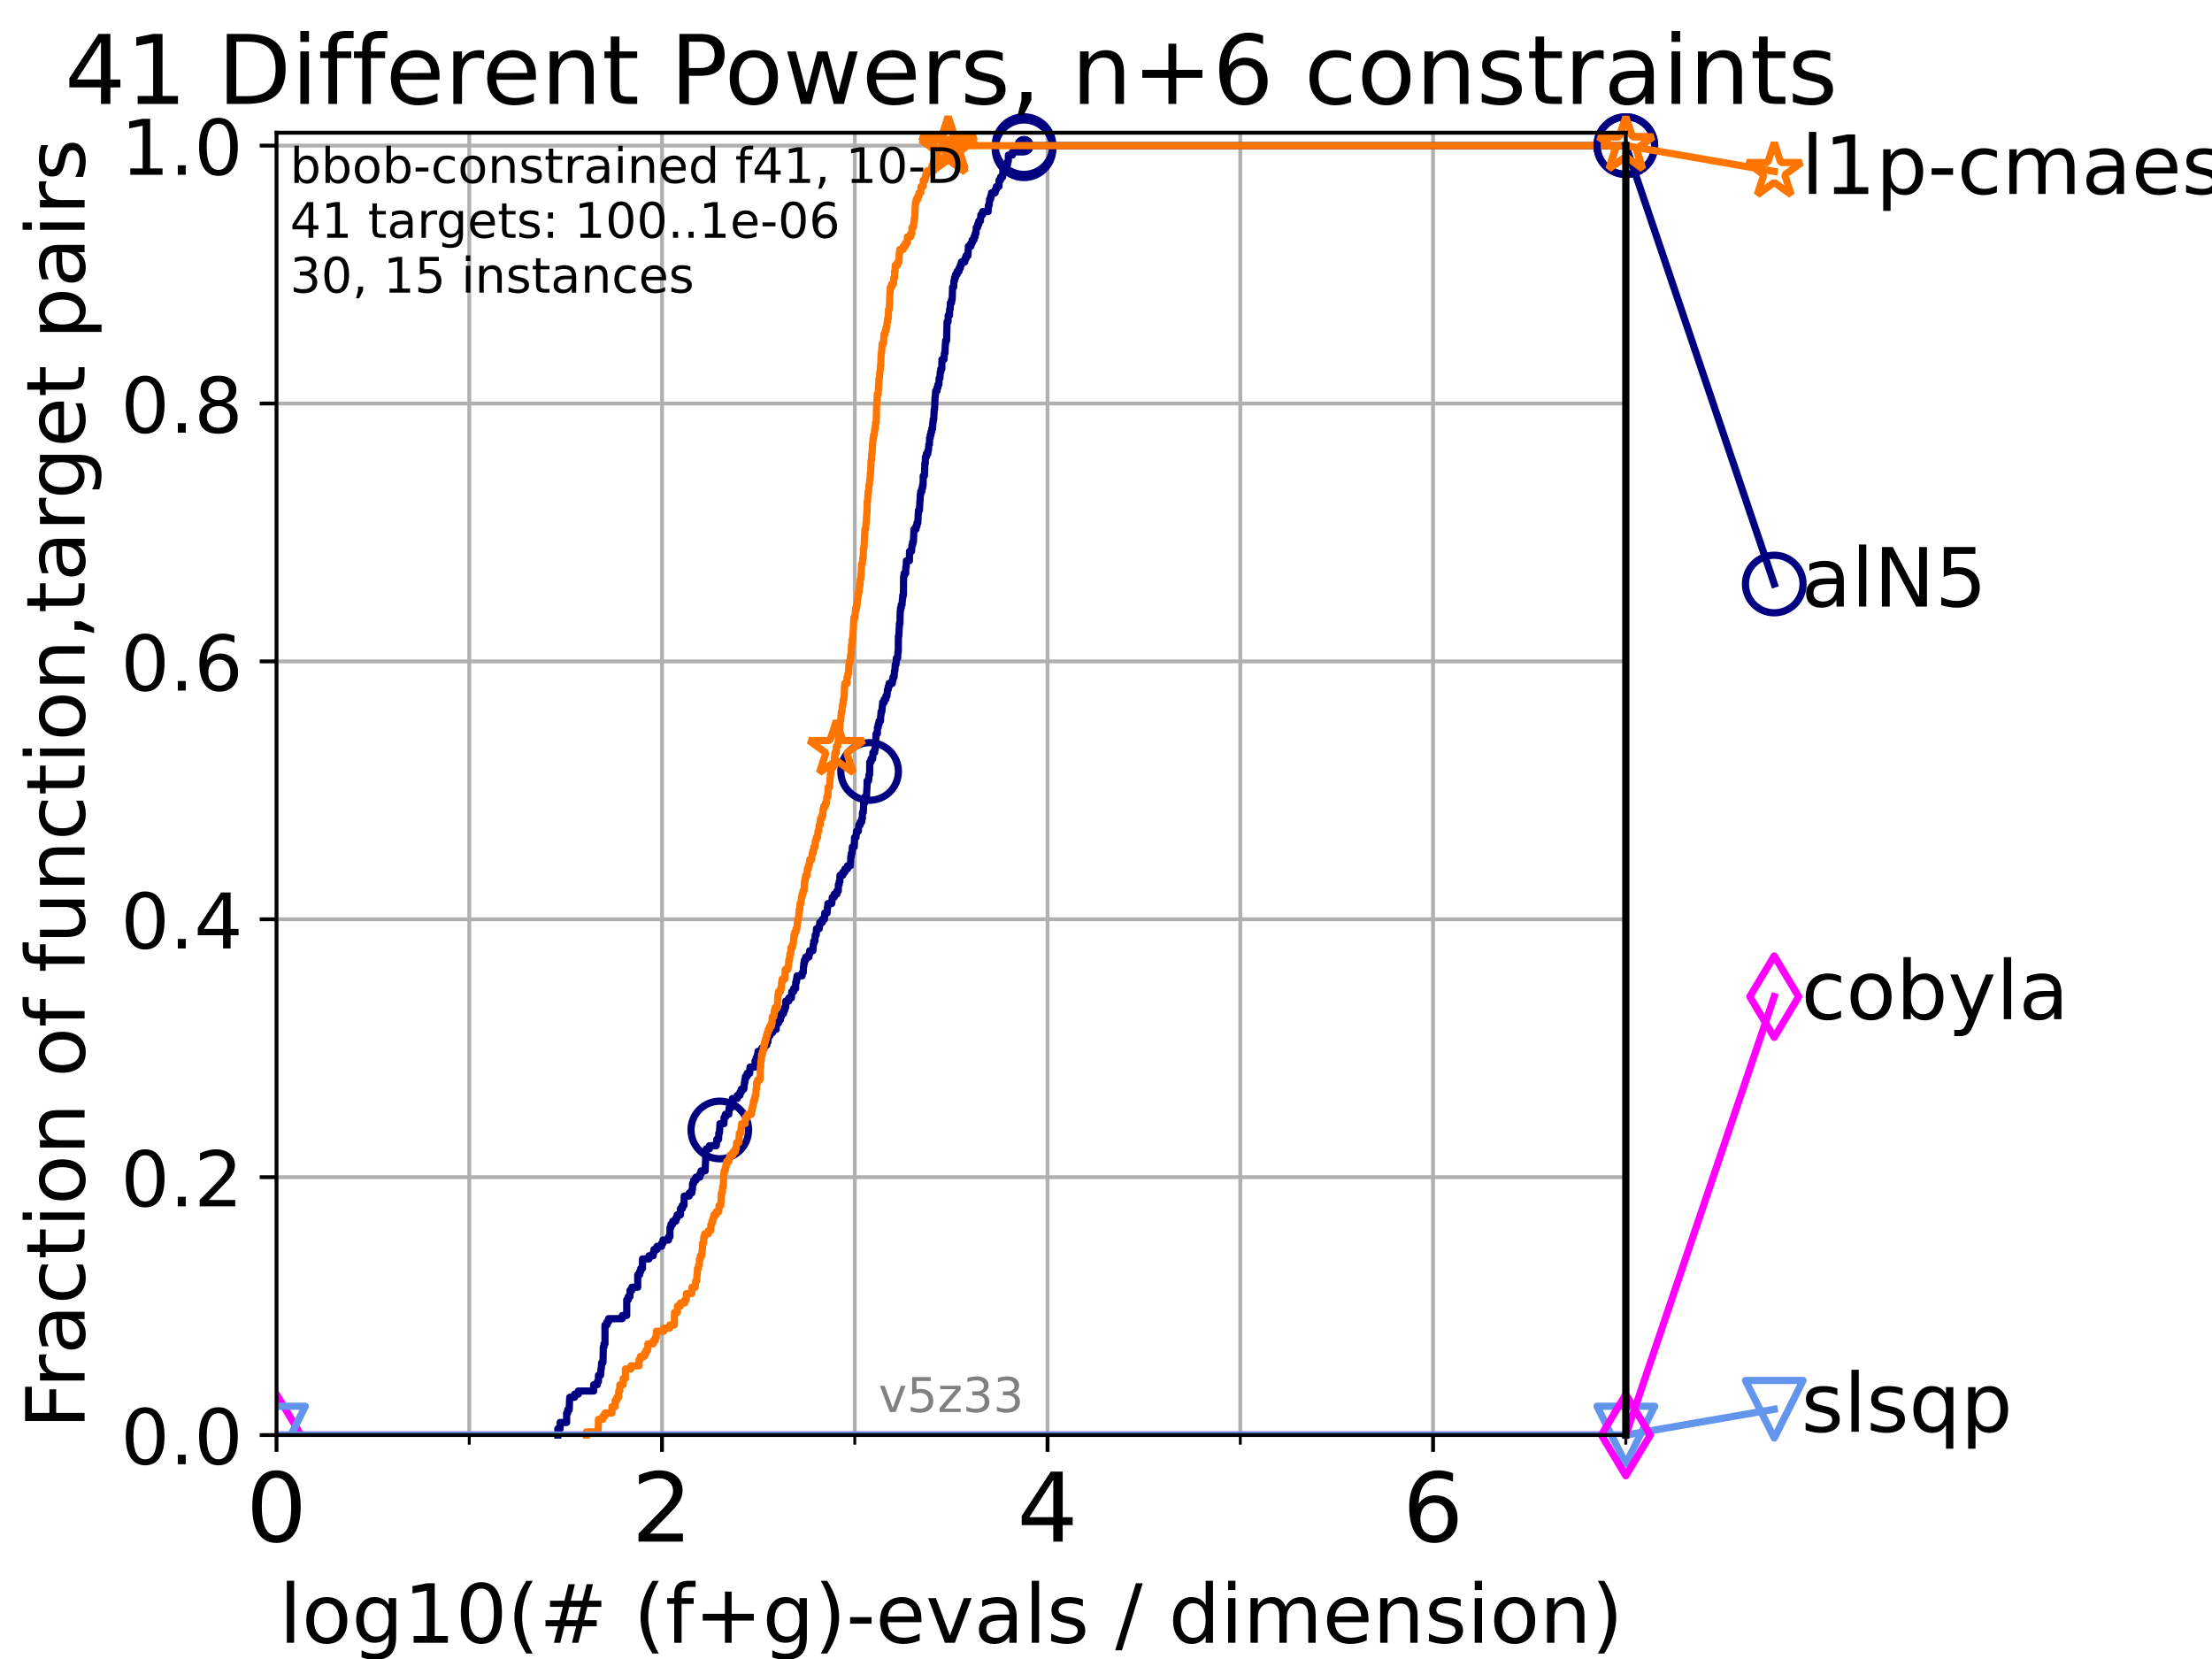 <?xml version="1.0" encoding="utf-8" standalone="no"?>
<!DOCTYPE svg PUBLIC "-//W3C//DTD SVG 1.1//EN"
  "http://www.w3.org/Graphics/SVG/1.1/DTD/svg11.dtd">
<!-- Created with matplotlib (https://matplotlib.org/) -->
<svg height="345.6pt" version="1.1" viewBox="0 0 460.8 345.6" width="460.8pt" xmlns="http://www.w3.org/2000/svg" xmlns:xlink="http://www.w3.org/1999/xlink">
 <defs>
  <style type="text/css">*{stroke-linecap:butt;stroke-linejoin:round;}</style>
 </defs>
 <g id="figure_1">
  <g id="patch_1">
   <path d="M 0 345.6 
L 460.8 345.6 
L 460.8 0 
L 0 0 
z
" style="fill:#ffffff;"/>
  </g>
  <g id="axes_1">
   <g id="patch_2">
    <path d="M 57.6 298.944 
L 338.688 298.944 
L 338.688 27.648 
L 57.6 27.648 
z
" style="fill:#ffffff;"/>
   </g>
   <g id="matplotlib.axis_1">
    <g id="xtick_1">
     <g id="line2d_1">
      <path clip-path="url(#pfa4a9c3d51)" d="M 57.6 298.944 
L 57.6 27.648 
" style="fill:none;stroke:#b0b0b0;stroke-linecap:square;stroke-width:0.8;"/>
     </g>
     <g id="line2d_2">
      <defs>
       <path d="M 0 0 
L 0 3.5 
" id="m3ced966dbd" style="stroke:#000000;stroke-width:0.8;"/>
      </defs>
      <g>
       <use style="stroke:#000000;stroke-width:0.8;" x="57.6" xlink:href="#m3ced966dbd" y="298.944"/>
      </g>
     </g>
     <g id="text_1">
      <!-- 0 -->
      <g transform="translate(51.237 321.141)scale(0.2 -0.2)">
       <defs>
        <path d="M 31.781 66.406 
Q 24.172 66.406 20.328 58.906 
Q 16.5 51.422 16.5 36.375 
Q 16.5 21.391 20.328 13.891 
Q 24.172 6.391 31.781 6.391 
Q 39.453 6.391 43.281 13.891 
Q 47.125 21.391 47.125 36.375 
Q 47.125 51.422 43.281 58.906 
Q 39.453 66.406 31.781 66.406 
z
M 31.781 74.219 
Q 44.047 74.219 50.516 64.516 
Q 56.984 54.828 56.984 36.375 
Q 56.984 17.969 50.516 8.266 
Q 44.047 -1.422 31.781 -1.422 
Q 19.531 -1.422 13.062 8.266 
Q 6.594 17.969 6.594 36.375 
Q 6.594 54.828 13.062 64.516 
Q 19.531 74.219 31.781 74.219 
z
" id="DejaVuSans-48"/>
       </defs>
       <use xlink:href="#DejaVuSans-48"/>
      </g>
     </g>
    </g>
    <g id="xtick_2">
     <g id="line2d_3">
      <path clip-path="url(#pfa4a9c3d51)" d="M 137.911 298.944 
L 137.911 27.648 
" style="fill:none;stroke:#b0b0b0;stroke-linecap:square;stroke-width:0.8;"/>
     </g>
     <g id="line2d_4">
      <g>
       <use style="stroke:#000000;stroke-width:0.8;" x="137.911" xlink:href="#m3ced966dbd" y="298.944"/>
      </g>
     </g>
     <g id="text_2">
      <!-- 2 -->
      <g transform="translate(131.548 321.141)scale(0.2 -0.2)">
       <defs>
        <path d="M 19.188 8.297 
L 53.609 8.297 
L 53.609 0 
L 7.328 0 
L 7.328 8.297 
Q 12.938 14.109 22.625 23.891 
Q 32.328 33.688 34.812 36.531 
Q 39.547 41.844 41.422 45.531 
Q 43.312 49.219 43.312 52.781 
Q 43.312 58.594 39.234 62.25 
Q 35.156 65.922 28.609 65.922 
Q 23.969 65.922 18.812 64.312 
Q 13.672 62.703 7.812 59.422 
L 7.812 69.391 
Q 13.766 71.781 18.938 73 
Q 24.125 74.219 28.422 74.219 
Q 39.75 74.219 46.484 68.547 
Q 53.219 62.891 53.219 53.422 
Q 53.219 48.922 51.531 44.891 
Q 49.859 40.875 45.406 35.406 
Q 44.188 33.984 37.641 27.219 
Q 31.109 20.453 19.188 8.297 
z
" id="DejaVuSans-50"/>
       </defs>
       <use xlink:href="#DejaVuSans-50"/>
      </g>
     </g>
    </g>
    <g id="xtick_3">
     <g id="line2d_5">
      <path clip-path="url(#pfa4a9c3d51)" d="M 218.222 298.944 
L 218.222 27.648 
" style="fill:none;stroke:#b0b0b0;stroke-linecap:square;stroke-width:0.8;"/>
     </g>
     <g id="line2d_6">
      <g>
       <use style="stroke:#000000;stroke-width:0.8;" x="218.222" xlink:href="#m3ced966dbd" y="298.944"/>
      </g>
     </g>
     <g id="text_3">
      <!-- 4 -->
      <g transform="translate(211.859 321.141)scale(0.2 -0.2)">
       <defs>
        <path d="M 37.797 64.312 
L 12.891 25.391 
L 37.797 25.391 
z
M 35.203 72.906 
L 47.609 72.906 
L 47.609 25.391 
L 58.016 25.391 
L 58.016 17.188 
L 47.609 17.188 
L 47.609 0 
L 37.797 0 
L 37.797 17.188 
L 4.891 17.188 
L 4.891 26.703 
z
" id="DejaVuSans-52"/>
       </defs>
       <use xlink:href="#DejaVuSans-52"/>
      </g>
     </g>
    </g>
    <g id="xtick_4">
     <g id="line2d_7">
      <path clip-path="url(#pfa4a9c3d51)" d="M 298.533 298.944 
L 298.533 27.648 
" style="fill:none;stroke:#b0b0b0;stroke-linecap:square;stroke-width:0.8;"/>
     </g>
     <g id="line2d_8">
      <g>
       <use style="stroke:#000000;stroke-width:0.8;" x="298.533" xlink:href="#m3ced966dbd" y="298.944"/>
      </g>
     </g>
     <g id="text_4">
      <!-- 6 -->
      <g transform="translate(292.17 321.141)scale(0.2 -0.2)">
       <defs>
        <path d="M 33.016 40.375 
Q 26.375 40.375 22.484 35.828 
Q 18.609 31.297 18.609 23.391 
Q 18.609 15.531 22.484 10.953 
Q 26.375 6.391 33.016 6.391 
Q 39.656 6.391 43.531 10.953 
Q 47.406 15.531 47.406 23.391 
Q 47.406 31.297 43.531 35.828 
Q 39.656 40.375 33.016 40.375 
z
M 52.594 71.297 
L 52.594 62.312 
Q 48.875 64.062 45.094 64.984 
Q 41.312 65.922 37.594 65.922 
Q 27.828 65.922 22.672 59.328 
Q 17.531 52.734 16.797 39.406 
Q 19.672 43.656 24.016 45.922 
Q 28.375 48.188 33.594 48.188 
Q 44.578 48.188 50.953 41.516 
Q 57.328 34.859 57.328 23.391 
Q 57.328 12.156 50.688 5.359 
Q 44.047 -1.422 33.016 -1.422 
Q 20.359 -1.422 13.672 8.266 
Q 6.984 17.969 6.984 36.375 
Q 6.984 53.656 15.188 63.938 
Q 23.391 74.219 37.203 74.219 
Q 40.922 74.219 44.703 73.484 
Q 48.484 72.75 52.594 71.297 
z
" id="DejaVuSans-54"/>
       </defs>
       <use xlink:href="#DejaVuSans-54"/>
      </g>
     </g>
    </g>
    <g id="xtick_5">
     <g id="line2d_9">
      <path clip-path="url(#pfa4a9c3d51)" d="M 97.755 298.944 
L 97.755 27.648 
" style="fill:none;stroke:#b0b0b0;stroke-linecap:square;stroke-width:0.8;"/>
     </g>
     <g id="line2d_10">
      <defs>
       <path d="M 0 0 
L 0 2 
" id="m69412502ba" style="stroke:#000000;stroke-width:0.6;"/>
      </defs>
      <g>
       <use style="stroke:#000000;stroke-width:0.6;" x="97.755" xlink:href="#m69412502ba" y="298.944"/>
      </g>
     </g>
    </g>
    <g id="xtick_6">
     <g id="line2d_11">
      <path clip-path="url(#pfa4a9c3d51)" d="M 178.066 298.944 
L 178.066 27.648 
" style="fill:none;stroke:#b0b0b0;stroke-linecap:square;stroke-width:0.8;"/>
     </g>
     <g id="line2d_12">
      <g>
       <use style="stroke:#000000;stroke-width:0.6;" x="178.066" xlink:href="#m69412502ba" y="298.944"/>
      </g>
     </g>
    </g>
    <g id="xtick_7">
     <g id="line2d_13">
      <path clip-path="url(#pfa4a9c3d51)" d="M 258.377 298.944 
L 258.377 27.648 
" style="fill:none;stroke:#b0b0b0;stroke-linecap:square;stroke-width:0.8;"/>
     </g>
     <g id="line2d_14">
      <g>
       <use style="stroke:#000000;stroke-width:0.6;" x="258.377" xlink:href="#m69412502ba" y="298.944"/>
      </g>
     </g>
    </g>
    <g id="xtick_8">
     <g id="line2d_15">
      <path clip-path="url(#pfa4a9c3d51)" d="M 338.688 298.944 
L 338.688 27.648 
" style="fill:none;stroke:#b0b0b0;stroke-linecap:square;stroke-width:0.8;"/>
     </g>
     <g id="line2d_16">
      <g>
       <use style="stroke:#000000;stroke-width:0.6;" x="338.688" xlink:href="#m69412502ba" y="298.944"/>
      </g>
     </g>
    </g>
    <g id="text_5">
     <!-- log10(# (f+g)-evals / dimension) -->
     <g transform="translate(58.145 342.218)scale(0.17 -0.17)">
      <defs>
       <path d="M 9.422 75.984 
L 18.406 75.984 
L 18.406 0 
L 9.422 0 
z
" id="DejaVuSans-108"/>
       <path d="M 30.609 48.391 
Q 23.391 48.391 19.188 42.75 
Q 14.984 37.109 14.984 27.297 
Q 14.984 17.484 19.156 11.844 
Q 23.344 6.203 30.609 6.203 
Q 37.797 6.203 41.984 11.859 
Q 46.188 17.531 46.188 27.297 
Q 46.188 37.016 41.984 42.703 
Q 37.797 48.391 30.609 48.391 
z
M 30.609 56 
Q 42.328 56 49.016 48.375 
Q 55.719 40.766 55.719 27.297 
Q 55.719 13.875 49.016 6.219 
Q 42.328 -1.422 30.609 -1.422 
Q 18.844 -1.422 12.172 6.219 
Q 5.516 13.875 5.516 27.297 
Q 5.516 40.766 12.172 48.375 
Q 18.844 56 30.609 56 
z
" id="DejaVuSans-111"/>
       <path d="M 45.406 27.984 
Q 45.406 37.75 41.375 43.109 
Q 37.359 48.484 30.078 48.484 
Q 22.859 48.484 18.828 43.109 
Q 14.797 37.75 14.797 27.984 
Q 14.797 18.266 18.828 12.891 
Q 22.859 7.516 30.078 7.516 
Q 37.359 7.516 41.375 12.891 
Q 45.406 18.266 45.406 27.984 
z
M 54.391 6.781 
Q 54.391 -7.172 48.188 -13.984 
Q 42 -20.797 29.203 -20.797 
Q 24.469 -20.797 20.266 -20.094 
Q 16.062 -19.391 12.109 -17.922 
L 12.109 -9.188 
Q 16.062 -11.328 19.922 -12.344 
Q 23.781 -13.375 27.781 -13.375 
Q 36.625 -13.375 41.016 -8.766 
Q 45.406 -4.156 45.406 5.172 
L 45.406 9.625 
Q 42.625 4.781 38.281 2.391 
Q 33.938 0 27.875 0 
Q 17.828 0 11.672 7.656 
Q 5.516 15.328 5.516 27.984 
Q 5.516 40.672 11.672 48.328 
Q 17.828 56 27.875 56 
Q 33.938 56 38.281 53.609 
Q 42.625 51.219 45.406 46.391 
L 45.406 54.688 
L 54.391 54.688 
z
" id="DejaVuSans-103"/>
       <path d="M 12.406 8.297 
L 28.516 8.297 
L 28.516 63.922 
L 10.984 60.406 
L 10.984 69.391 
L 28.422 72.906 
L 38.281 72.906 
L 38.281 8.297 
L 54.391 8.297 
L 54.391 0 
L 12.406 0 
z
" id="DejaVuSans-49"/>
       <path d="M 31 75.875 
Q 24.469 64.656 21.281 53.656 
Q 18.109 42.672 18.109 31.391 
Q 18.109 20.125 21.312 9.062 
Q 24.516 -2 31 -13.188 
L 23.188 -13.188 
Q 15.875 -1.703 12.234 9.375 
Q 8.594 20.453 8.594 31.391 
Q 8.594 42.281 12.203 53.312 
Q 15.828 64.359 23.188 75.875 
z
" id="DejaVuSans-40"/>
       <path d="M 51.125 44 
L 36.922 44 
L 32.812 27.688 
L 47.125 27.688 
z
M 43.797 71.781 
L 38.719 51.516 
L 52.984 51.516 
L 58.109 71.781 
L 65.922 71.781 
L 60.891 51.516 
L 76.125 51.516 
L 76.125 44 
L 58.984 44 
L 54.984 27.688 
L 70.516 27.688 
L 70.516 20.219 
L 53.078 20.219 
L 48 0 
L 40.188 0 
L 45.219 20.219 
L 30.906 20.219 
L 25.875 0 
L 18.016 0 
L 23.094 20.219 
L 7.719 20.219 
L 7.719 27.688 
L 24.906 27.688 
L 29 44 
L 13.281 44 
L 13.281 51.516 
L 30.906 51.516 
L 35.891 71.781 
z
" id="DejaVuSans-35"/>
       <path id="DejaVuSans-32"/>
       <path d="M 37.109 75.984 
L 37.109 68.5 
L 28.516 68.5 
Q 23.688 68.5 21.797 66.547 
Q 19.922 64.594 19.922 59.516 
L 19.922 54.688 
L 34.719 54.688 
L 34.719 47.703 
L 19.922 47.703 
L 19.922 0 
L 10.891 0 
L 10.891 47.703 
L 2.297 47.703 
L 2.297 54.688 
L 10.891 54.688 
L 10.891 58.5 
Q 10.891 67.625 15.141 71.797 
Q 19.391 75.984 28.609 75.984 
z
" id="DejaVuSans-102"/>
       <path d="M 46 62.703 
L 46 35.5 
L 73.188 35.5 
L 73.188 27.203 
L 46 27.203 
L 46 0 
L 37.797 0 
L 37.797 27.203 
L 10.594 27.203 
L 10.594 35.5 
L 37.797 35.5 
L 37.797 62.703 
z
" id="DejaVuSans-43"/>
       <path d="M 8.016 75.875 
L 15.828 75.875 
Q 23.141 64.359 26.781 53.312 
Q 30.422 42.281 30.422 31.391 
Q 30.422 20.453 26.781 9.375 
Q 23.141 -1.703 15.828 -13.188 
L 8.016 -13.188 
Q 14.5 -2 17.703 9.062 
Q 20.906 20.125 20.906 31.391 
Q 20.906 42.672 17.703 53.656 
Q 14.5 64.656 8.016 75.875 
z
" id="DejaVuSans-41"/>
       <path d="M 4.891 31.391 
L 31.203 31.391 
L 31.203 23.391 
L 4.891 23.391 
z
" id="DejaVuSans-45"/>
       <path d="M 56.203 29.594 
L 56.203 25.203 
L 14.891 25.203 
Q 15.484 15.922 20.484 11.062 
Q 25.484 6.203 34.422 6.203 
Q 39.594 6.203 44.453 7.469 
Q 49.312 8.734 54.109 11.281 
L 54.109 2.781 
Q 49.266 0.734 44.188 -0.344 
Q 39.109 -1.422 33.891 -1.422 
Q 20.797 -1.422 13.156 6.188 
Q 5.516 13.812 5.516 26.812 
Q 5.516 40.234 12.766 48.109 
Q 20.016 56 32.328 56 
Q 43.359 56 49.781 48.891 
Q 56.203 41.797 56.203 29.594 
z
M 47.219 32.234 
Q 47.125 39.594 43.094 43.984 
Q 39.062 48.391 32.422 48.391 
Q 24.906 48.391 20.391 44.141 
Q 15.875 39.891 15.188 32.172 
z
" id="DejaVuSans-101"/>
       <path d="M 2.984 54.688 
L 12.5 54.688 
L 29.594 8.797 
L 46.688 54.688 
L 56.203 54.688 
L 35.688 0 
L 23.484 0 
z
" id="DejaVuSans-118"/>
       <path d="M 34.281 27.484 
Q 23.391 27.484 19.188 25 
Q 14.984 22.516 14.984 16.5 
Q 14.984 11.719 18.141 8.906 
Q 21.297 6.109 26.703 6.109 
Q 34.188 6.109 38.703 11.406 
Q 43.219 16.703 43.219 25.484 
L 43.219 27.484 
z
M 52.203 31.203 
L 52.203 0 
L 43.219 0 
L 43.219 8.297 
Q 40.141 3.328 35.547 0.953 
Q 30.953 -1.422 24.312 -1.422 
Q 15.922 -1.422 10.953 3.297 
Q 6 8.016 6 15.922 
Q 6 25.141 12.172 29.828 
Q 18.359 34.516 30.609 34.516 
L 43.219 34.516 
L 43.219 35.406 
Q 43.219 41.609 39.141 45 
Q 35.062 48.391 27.688 48.391 
Q 23 48.391 18.547 47.266 
Q 14.109 46.141 10.016 43.891 
L 10.016 52.203 
Q 14.938 54.109 19.578 55.047 
Q 24.219 56 28.609 56 
Q 40.484 56 46.344 49.844 
Q 52.203 43.703 52.203 31.203 
z
" id="DejaVuSans-97"/>
       <path d="M 44.281 53.078 
L 44.281 44.578 
Q 40.484 46.531 36.375 47.5 
Q 32.281 48.484 27.875 48.484 
Q 21.188 48.484 17.844 46.438 
Q 14.5 44.391 14.5 40.281 
Q 14.5 37.156 16.891 35.375 
Q 19.281 33.594 26.516 31.984 
L 29.594 31.297 
Q 39.156 29.25 43.188 25.516 
Q 47.219 21.781 47.219 15.094 
Q 47.219 7.469 41.188 3.016 
Q 35.156 -1.422 24.609 -1.422 
Q 20.219 -1.422 15.453 -0.562 
Q 10.688 0.297 5.422 2 
L 5.422 11.281 
Q 10.406 8.688 15.234 7.391 
Q 20.062 6.109 24.812 6.109 
Q 31.156 6.109 34.562 8.281 
Q 37.984 10.453 37.984 14.406 
Q 37.984 18.062 35.516 20.016 
Q 33.062 21.969 24.703 23.781 
L 21.578 24.516 
Q 13.234 26.266 9.516 29.906 
Q 5.812 33.547 5.812 39.891 
Q 5.812 47.609 11.281 51.797 
Q 16.75 56 26.812 56 
Q 31.781 56 36.172 55.266 
Q 40.578 54.547 44.281 53.078 
z
" id="DejaVuSans-115"/>
       <path d="M 25.391 72.906 
L 33.688 72.906 
L 8.297 -9.281 
L 0 -9.281 
z
" id="DejaVuSans-47"/>
       <path d="M 45.406 46.391 
L 45.406 75.984 
L 54.391 75.984 
L 54.391 0 
L 45.406 0 
L 45.406 8.203 
Q 42.578 3.328 38.25 0.953 
Q 33.938 -1.422 27.875 -1.422 
Q 17.969 -1.422 11.734 6.484 
Q 5.516 14.406 5.516 27.297 
Q 5.516 40.188 11.734 48.094 
Q 17.969 56 27.875 56 
Q 33.938 56 38.25 53.625 
Q 42.578 51.266 45.406 46.391 
z
M 14.797 27.297 
Q 14.797 17.391 18.875 11.75 
Q 22.953 6.109 30.078 6.109 
Q 37.203 6.109 41.297 11.75 
Q 45.406 17.391 45.406 27.297 
Q 45.406 37.203 41.297 42.844 
Q 37.203 48.484 30.078 48.484 
Q 22.953 48.484 18.875 42.844 
Q 14.797 37.203 14.797 27.297 
z
" id="DejaVuSans-100"/>
       <path d="M 9.422 54.688 
L 18.406 54.688 
L 18.406 0 
L 9.422 0 
z
M 9.422 75.984 
L 18.406 75.984 
L 18.406 64.594 
L 9.422 64.594 
z
" id="DejaVuSans-105"/>
       <path d="M 52 44.188 
Q 55.375 50.25 60.062 53.125 
Q 64.75 56 71.094 56 
Q 79.641 56 84.281 50.016 
Q 88.922 44.047 88.922 33.016 
L 88.922 0 
L 79.891 0 
L 79.891 32.719 
Q 79.891 40.578 77.094 44.375 
Q 74.312 48.188 68.609 48.188 
Q 61.625 48.188 57.562 43.547 
Q 53.516 38.922 53.516 30.906 
L 53.516 0 
L 44.484 0 
L 44.484 32.719 
Q 44.484 40.625 41.703 44.406 
Q 38.922 48.188 33.109 48.188 
Q 26.219 48.188 22.156 43.531 
Q 18.109 38.875 18.109 30.906 
L 18.109 0 
L 9.078 0 
L 9.078 54.688 
L 18.109 54.688 
L 18.109 46.188 
Q 21.188 51.219 25.484 53.609 
Q 29.781 56 35.688 56 
Q 41.656 56 45.828 52.969 
Q 50 49.953 52 44.188 
z
" id="DejaVuSans-109"/>
       <path d="M 54.891 33.016 
L 54.891 0 
L 45.906 0 
L 45.906 32.719 
Q 45.906 40.484 42.875 44.328 
Q 39.844 48.188 33.797 48.188 
Q 26.516 48.188 22.312 43.547 
Q 18.109 38.922 18.109 30.906 
L 18.109 0 
L 9.078 0 
L 9.078 54.688 
L 18.109 54.688 
L 18.109 46.188 
Q 21.344 51.125 25.703 53.562 
Q 30.078 56 35.797 56 
Q 45.219 56 50.047 50.172 
Q 54.891 44.344 54.891 33.016 
z
" id="DejaVuSans-110"/>
      </defs>
      <use xlink:href="#DejaVuSans-108"/>
      <use x="27.783" xlink:href="#DejaVuSans-111"/>
      <use x="88.965" xlink:href="#DejaVuSans-103"/>
      <use x="152.441" xlink:href="#DejaVuSans-49"/>
      <use x="216.064" xlink:href="#DejaVuSans-48"/>
      <use x="279.688" xlink:href="#DejaVuSans-40"/>
      <use x="318.701" xlink:href="#DejaVuSans-35"/>
      <use x="402.49" xlink:href="#DejaVuSans-32"/>
      <use x="434.277" xlink:href="#DejaVuSans-40"/>
      <use x="473.291" xlink:href="#DejaVuSans-102"/>
      <use x="508.496" xlink:href="#DejaVuSans-43"/>
      <use x="592.285" xlink:href="#DejaVuSans-103"/>
      <use x="655.762" xlink:href="#DejaVuSans-41"/>
      <use x="694.775" xlink:href="#DejaVuSans-45"/>
      <use x="730.859" xlink:href="#DejaVuSans-101"/>
      <use x="792.383" xlink:href="#DejaVuSans-118"/>
      <use x="851.562" xlink:href="#DejaVuSans-97"/>
      <use x="912.842" xlink:href="#DejaVuSans-108"/>
      <use x="940.625" xlink:href="#DejaVuSans-115"/>
      <use x="992.725" xlink:href="#DejaVuSans-32"/>
      <use x="1024.512" xlink:href="#DejaVuSans-47"/>
      <use x="1058.203" xlink:href="#DejaVuSans-32"/>
      <use x="1089.99" xlink:href="#DejaVuSans-100"/>
      <use x="1153.467" xlink:href="#DejaVuSans-105"/>
      <use x="1181.25" xlink:href="#DejaVuSans-109"/>
      <use x="1278.662" xlink:href="#DejaVuSans-101"/>
      <use x="1340.186" xlink:href="#DejaVuSans-110"/>
      <use x="1403.564" xlink:href="#DejaVuSans-115"/>
      <use x="1455.664" xlink:href="#DejaVuSans-105"/>
      <use x="1483.447" xlink:href="#DejaVuSans-111"/>
      <use x="1544.629" xlink:href="#DejaVuSans-110"/>
      <use x="1608.008" xlink:href="#DejaVuSans-41"/>
     </g>
    </g>
   </g>
   <g id="matplotlib.axis_2">
    <g id="ytick_1">
     <g id="line2d_17">
      <path clip-path="url(#pfa4a9c3d51)" d="M 57.6 298.944 
L 338.688 298.944 
" style="fill:none;stroke:#b0b0b0;stroke-linecap:square;stroke-width:0.8;"/>
     </g>
     <g id="line2d_18">
      <defs>
       <path d="M 0 0 
L -3.5 0 
" id="md3d1375486" style="stroke:#000000;stroke-width:0.8;"/>
      </defs>
      <g>
       <use style="stroke:#000000;stroke-width:0.8;" x="57.6" xlink:href="#md3d1375486" y="298.944"/>
      </g>
     </g>
     <g id="text_6">
      <!-- 0.0 -->
      <g transform="translate(25.155 305.023)scale(0.16 -0.16)">
       <defs>
        <path d="M 10.688 12.406 
L 21 12.406 
L 21 0 
L 10.688 0 
z
" id="DejaVuSans-46"/>
       </defs>
       <use xlink:href="#DejaVuSans-48"/>
       <use x="63.623" xlink:href="#DejaVuSans-46"/>
       <use x="95.41" xlink:href="#DejaVuSans-48"/>
      </g>
     </g>
    </g>
    <g id="ytick_2">
     <g id="line2d_19">
      <path clip-path="url(#pfa4a9c3d51)" d="M 57.6 245.222 
L 338.688 245.222 
" style="fill:none;stroke:#b0b0b0;stroke-linecap:square;stroke-width:0.8;"/>
     </g>
     <g id="line2d_20">
      <g>
       <use style="stroke:#000000;stroke-width:0.8;" x="57.6" xlink:href="#md3d1375486" y="245.222"/>
      </g>
     </g>
     <g id="text_7">
      <!-- 0.2 -->
      <g transform="translate(25.155 251.301)scale(0.16 -0.16)">
       <use xlink:href="#DejaVuSans-48"/>
       <use x="63.623" xlink:href="#DejaVuSans-46"/>
       <use x="95.41" xlink:href="#DejaVuSans-50"/>
      </g>
     </g>
    </g>
    <g id="ytick_3">
     <g id="line2d_21">
      <path clip-path="url(#pfa4a9c3d51)" d="M 57.6 191.5 
L 338.688 191.5 
" style="fill:none;stroke:#b0b0b0;stroke-linecap:square;stroke-width:0.8;"/>
     </g>
     <g id="line2d_22">
      <g>
       <use style="stroke:#000000;stroke-width:0.8;" x="57.6" xlink:href="#md3d1375486" y="191.5"/>
      </g>
     </g>
     <g id="text_8">
      <!-- 0.4 -->
      <g transform="translate(25.155 197.579)scale(0.16 -0.16)">
       <use xlink:href="#DejaVuSans-48"/>
       <use x="63.623" xlink:href="#DejaVuSans-46"/>
       <use x="95.41" xlink:href="#DejaVuSans-52"/>
      </g>
     </g>
    </g>
    <g id="ytick_4">
     <g id="line2d_23">
      <path clip-path="url(#pfa4a9c3d51)" d="M 57.6 137.778 
L 338.688 137.778 
" style="fill:none;stroke:#b0b0b0;stroke-linecap:square;stroke-width:0.8;"/>
     </g>
     <g id="line2d_24">
      <g>
       <use style="stroke:#000000;stroke-width:0.8;" x="57.6" xlink:href="#md3d1375486" y="137.778"/>
      </g>
     </g>
     <g id="text_9">
      <!-- 0.6 -->
      <g transform="translate(25.155 143.857)scale(0.16 -0.16)">
       <use xlink:href="#DejaVuSans-48"/>
       <use x="63.623" xlink:href="#DejaVuSans-46"/>
       <use x="95.41" xlink:href="#DejaVuSans-54"/>
      </g>
     </g>
    </g>
    <g id="ytick_5">
     <g id="line2d_25">
      <path clip-path="url(#pfa4a9c3d51)" d="M 57.6 84.056 
L 338.688 84.056 
" style="fill:none;stroke:#b0b0b0;stroke-linecap:square;stroke-width:0.8;"/>
     </g>
     <g id="line2d_26">
      <g>
       <use style="stroke:#000000;stroke-width:0.8;" x="57.6" xlink:href="#md3d1375486" y="84.056"/>
      </g>
     </g>
     <g id="text_10">
      <!-- 0.8 -->
      <g transform="translate(25.155 90.135)scale(0.16 -0.16)">
       <defs>
        <path d="M 31.781 34.625 
Q 24.75 34.625 20.719 30.859 
Q 16.703 27.094 16.703 20.516 
Q 16.703 13.922 20.719 10.156 
Q 24.75 6.391 31.781 6.391 
Q 38.812 6.391 42.859 10.172 
Q 46.922 13.969 46.922 20.516 
Q 46.922 27.094 42.891 30.859 
Q 38.875 34.625 31.781 34.625 
z
M 21.922 38.812 
Q 15.578 40.375 12.031 44.719 
Q 8.5 49.078 8.5 55.328 
Q 8.5 64.062 14.719 69.141 
Q 20.953 74.219 31.781 74.219 
Q 42.672 74.219 48.875 69.141 
Q 55.078 64.062 55.078 55.328 
Q 55.078 49.078 51.531 44.719 
Q 48 40.375 41.703 38.812 
Q 48.828 37.156 52.797 32.312 
Q 56.781 27.484 56.781 20.516 
Q 56.781 9.906 50.312 4.234 
Q 43.844 -1.422 31.781 -1.422 
Q 19.734 -1.422 13.25 4.234 
Q 6.781 9.906 6.781 20.516 
Q 6.781 27.484 10.781 32.312 
Q 14.797 37.156 21.922 38.812 
z
M 18.312 54.391 
Q 18.312 48.734 21.844 45.562 
Q 25.391 42.391 31.781 42.391 
Q 38.141 42.391 41.719 45.562 
Q 45.312 48.734 45.312 54.391 
Q 45.312 60.062 41.719 63.234 
Q 38.141 66.406 31.781 66.406 
Q 25.391 66.406 21.844 63.234 
Q 18.312 60.062 18.312 54.391 
z
" id="DejaVuSans-56"/>
       </defs>
       <use xlink:href="#DejaVuSans-48"/>
       <use x="63.623" xlink:href="#DejaVuSans-46"/>
       <use x="95.41" xlink:href="#DejaVuSans-56"/>
      </g>
     </g>
    </g>
    <g id="ytick_6">
     <g id="line2d_27">
      <path clip-path="url(#pfa4a9c3d51)" d="M 57.6 30.334 
L 338.688 30.334 
" style="fill:none;stroke:#b0b0b0;stroke-linecap:square;stroke-width:0.8;"/>
     </g>
     <g id="line2d_28">
      <g>
       <use style="stroke:#000000;stroke-width:0.8;" x="57.6" xlink:href="#md3d1375486" y="30.334"/>
      </g>
     </g>
     <g id="text_11">
      <!-- 1.0 -->
      <g transform="translate(25.155 36.413)scale(0.16 -0.16)">
       <use xlink:href="#DejaVuSans-49"/>
       <use x="63.623" xlink:href="#DejaVuSans-46"/>
       <use x="95.41" xlink:href="#DejaVuSans-48"/>
      </g>
     </g>
    </g>
    <g id="text_12">
     <!-- Fraction of function,target pairs -->
     <g transform="translate(17.62 297.681)rotate(-90)scale(0.17 -0.17)">
      <defs>
       <path d="M 9.812 72.906 
L 51.703 72.906 
L 51.703 64.594 
L 19.672 64.594 
L 19.672 43.109 
L 48.578 43.109 
L 48.578 34.812 
L 19.672 34.812 
L 19.672 0 
L 9.812 0 
z
" id="DejaVuSans-70"/>
       <path d="M 41.109 46.297 
Q 39.594 47.172 37.812 47.578 
Q 36.031 48 33.891 48 
Q 26.266 48 22.188 43.047 
Q 18.109 38.094 18.109 28.812 
L 18.109 0 
L 9.078 0 
L 9.078 54.688 
L 18.109 54.688 
L 18.109 46.188 
Q 20.953 51.172 25.484 53.578 
Q 30.031 56 36.531 56 
Q 37.453 56 38.578 55.875 
Q 39.703 55.766 41.062 55.516 
z
" id="DejaVuSans-114"/>
       <path d="M 48.781 52.594 
L 48.781 44.188 
Q 44.969 46.297 41.141 47.344 
Q 37.312 48.391 33.406 48.391 
Q 24.656 48.391 19.812 42.844 
Q 14.984 37.312 14.984 27.297 
Q 14.984 17.281 19.812 11.734 
Q 24.656 6.203 33.406 6.203 
Q 37.312 6.203 41.141 7.25 
Q 44.969 8.297 48.781 10.406 
L 48.781 2.094 
Q 45.016 0.344 40.984 -0.531 
Q 36.969 -1.422 32.422 -1.422 
Q 20.062 -1.422 12.781 6.344 
Q 5.516 14.109 5.516 27.297 
Q 5.516 40.672 12.859 48.328 
Q 20.219 56 33.016 56 
Q 37.156 56 41.109 55.141 
Q 45.062 54.297 48.781 52.594 
z
" id="DejaVuSans-99"/>
       <path d="M 18.312 70.219 
L 18.312 54.688 
L 36.812 54.688 
L 36.812 47.703 
L 18.312 47.703 
L 18.312 18.016 
Q 18.312 11.328 20.141 9.422 
Q 21.969 7.516 27.594 7.516 
L 36.812 7.516 
L 36.812 0 
L 27.594 0 
Q 17.188 0 13.234 3.875 
Q 9.281 7.766 9.281 18.016 
L 9.281 47.703 
L 2.688 47.703 
L 2.688 54.688 
L 9.281 54.688 
L 9.281 70.219 
z
" id="DejaVuSans-116"/>
       <path d="M 8.5 21.578 
L 8.5 54.688 
L 17.484 54.688 
L 17.484 21.922 
Q 17.484 14.156 20.5 10.266 
Q 23.531 6.391 29.594 6.391 
Q 36.859 6.391 41.078 11.031 
Q 45.312 15.672 45.312 23.688 
L 45.312 54.688 
L 54.297 54.688 
L 54.297 0 
L 45.312 0 
L 45.312 8.406 
Q 42.047 3.422 37.719 1 
Q 33.406 -1.422 27.688 -1.422 
Q 18.266 -1.422 13.375 4.438 
Q 8.5 10.297 8.5 21.578 
z
M 31.109 56 
z
" id="DejaVuSans-117"/>
       <path d="M 11.719 12.406 
L 22.016 12.406 
L 22.016 4 
L 14.016 -11.625 
L 7.719 -11.625 
L 11.719 4 
z
" id="DejaVuSans-44"/>
       <path d="M 18.109 8.203 
L 18.109 -20.797 
L 9.078 -20.797 
L 9.078 54.688 
L 18.109 54.688 
L 18.109 46.391 
Q 20.953 51.266 25.266 53.625 
Q 29.594 56 35.594 56 
Q 45.562 56 51.781 48.094 
Q 58.016 40.188 58.016 27.297 
Q 58.016 14.406 51.781 6.484 
Q 45.562 -1.422 35.594 -1.422 
Q 29.594 -1.422 25.266 0.953 
Q 20.953 3.328 18.109 8.203 
z
M 48.688 27.297 
Q 48.688 37.203 44.609 42.844 
Q 40.531 48.484 33.406 48.484 
Q 26.266 48.484 22.188 42.844 
Q 18.109 37.203 18.109 27.297 
Q 18.109 17.391 22.188 11.75 
Q 26.266 6.109 33.406 6.109 
Q 40.531 6.109 44.609 11.75 
Q 48.688 17.391 48.688 27.297 
z
" id="DejaVuSans-112"/>
      </defs>
      <use xlink:href="#DejaVuSans-70"/>
      <use x="50.27" xlink:href="#DejaVuSans-114"/>
      <use x="91.383" xlink:href="#DejaVuSans-97"/>
      <use x="152.662" xlink:href="#DejaVuSans-99"/>
      <use x="207.643" xlink:href="#DejaVuSans-116"/>
      <use x="246.852" xlink:href="#DejaVuSans-105"/>
      <use x="274.635" xlink:href="#DejaVuSans-111"/>
      <use x="335.816" xlink:href="#DejaVuSans-110"/>
      <use x="399.195" xlink:href="#DejaVuSans-32"/>
      <use x="430.982" xlink:href="#DejaVuSans-111"/>
      <use x="492.164" xlink:href="#DejaVuSans-102"/>
      <use x="527.369" xlink:href="#DejaVuSans-32"/>
      <use x="559.156" xlink:href="#DejaVuSans-102"/>
      <use x="594.361" xlink:href="#DejaVuSans-117"/>
      <use x="657.74" xlink:href="#DejaVuSans-110"/>
      <use x="721.119" xlink:href="#DejaVuSans-99"/>
      <use x="776.1" xlink:href="#DejaVuSans-116"/>
      <use x="815.309" xlink:href="#DejaVuSans-105"/>
      <use x="843.092" xlink:href="#DejaVuSans-111"/>
      <use x="904.273" xlink:href="#DejaVuSans-110"/>
      <use x="967.652" xlink:href="#DejaVuSans-44"/>
      <use x="999.439" xlink:href="#DejaVuSans-116"/>
      <use x="1038.648" xlink:href="#DejaVuSans-97"/>
      <use x="1099.928" xlink:href="#DejaVuSans-114"/>
      <use x="1139.291" xlink:href="#DejaVuSans-103"/>
      <use x="1202.768" xlink:href="#DejaVuSans-101"/>
      <use x="1264.291" xlink:href="#DejaVuSans-116"/>
      <use x="1303.5" xlink:href="#DejaVuSans-32"/>
      <use x="1335.287" xlink:href="#DejaVuSans-112"/>
      <use x="1398.764" xlink:href="#DejaVuSans-97"/>
      <use x="1460.043" xlink:href="#DejaVuSans-105"/>
      <use x="1487.826" xlink:href="#DejaVuSans-114"/>
      <use x="1528.939" xlink:href="#DejaVuSans-115"/>
     </g>
    </g>
   </g>
   <g id="line2d_29">
    <defs>
     <path d="M 0 1.5 
C 0.398 1.5 0.779 1.342 1.061 1.061 
C 1.342 0.779 1.5 0.398 1.5 0 
C 1.5 -0.398 1.342 -0.779 1.061 -1.061 
C 0.779 -1.342 0.398 -1.5 0 -1.5 
C -0.398 -1.5 -0.779 -1.342 -1.061 -1.061 
C -1.342 -0.779 -1.5 -0.398 -1.5 0 
C -1.5 0.398 -1.342 0.779 -1.061 1.061 
C -0.779 1.342 -0.398 1.5 0 1.5 
z
" id="mefda837fea" style="stroke:#000080;"/>
    </defs>
    <g>
     <use style="fill:#000080;stroke:#000080;" x="213.319" xlink:href="#mefda837fea" y="30.334"/>
     <use style="fill:#000080;stroke:#000080;" x="213.319" xlink:href="#mefda837fea" y="30.334"/>
    </g>
   </g>
   <g id="line2d_30">
    <path d="M 116.203 298.944 
L 116.203 297.634 
L 116.68 297.634 
L 116.68 296.323 
L 118.04 296.323 
L 118.04 294.358 
L 118.257 294.358 
L 118.257 293.703 
L 118.577 293.703 
L 118.682 291.082 
L 119.702 291.082 
L 119.702 290.427 
L 120.477 290.427 
L 120.477 289.772 
L 123.673 289.772 
L 123.673 288.462 
L 124.444 288.462 
L 124.444 287.807 
L 124.669 287.807 
L 124.669 286.496 
L 125.111 286.496 
L 125.183 285.186 
L 125.256 285.186 
L 125.328 283.876 
L 125.612 283.876 
L 125.683 280.6 
L 125.823 280.6 
L 125.823 279.945 
L 126.031 279.945 
L 126.031 276.014 
L 126.44 276.014 
L 126.44 275.359 
L 126.773 275.359 
L 126.773 274.704 
L 129.63 274.704 
L 129.63 274.048 
L 130.559 274.048 
L 130.559 270.773 
L 130.875 270.773 
L 130.875 270.118 
L 131.236 270.118 
L 131.236 268.807 
L 131.641 268.807 
L 131.641 268.152 
L 132.847 268.152 
L 132.847 265.532 
L 133.262 265.532 
L 133.262 264.876 
L 133.488 264.876 
L 133.488 264.221 
L 133.844 264.221 
L 133.844 262.256 
L 135.199 262.256 
L 135.199 261.601 
L 136.073 261.601 
L 136.073 260.946 
L 136.228 260.946 
L 136.228 260.29 
L 136.869 260.29 
L 136.869 259.635 
L 137.841 259.635 
L 137.841 258.98 
L 138.119 258.98 
L 138.119 258.325 
L 139.253 258.325 
L 139.253 257.67 
L 139.541 257.67 
L 139.573 255.704 
L 139.762 255.704 
L 139.762 255.049 
L 140.135 255.049 
L 140.135 254.394 
L 140.797 254.394 
L 140.797 253.739 
L 141.061 253.739 
L 141.061 253.084 
L 141.746 253.084 
L 141.746 251.773 
L 142.134 251.773 
L 142.134 251.118 
L 142.486 251.118 
L 142.54 249.153 
L 143.578 249.153 
L 143.578 248.498 
L 144.124 248.498 
L 144.124 247.843 
L 144.246 247.843 
L 144.27 246.532 
L 144.511 246.532 
L 144.511 245.877 
L 144.982 245.877 
L 144.982 245.222 
L 145.777 245.222 
L 145.777 244.567 
L 146.042 244.567 
L 146.042 243.912 
L 146.896 243.912 
L 147 241.291 
L 147.02 241.291 
L 147.124 239.326 
L 147.789 239.326 
L 147.789 238.671 
L 149.214 238.671 
L 149.305 237.36 
L 149.7 237.36 
L 149.735 236.05 
L 149.876 236.05 
L 149.981 234.085 
L 150.816 234.085 
L 150.833 232.774 
L 151.113 232.774 
L 151.113 232.119 
L 151.819 232.119 
L 151.882 230.809 
L 152.299 230.809 
L 152.299 230.154 
L 152.421 230.154 
L 152.421 229.499 
L 152.557 229.499 
L 152.557 228.843 
L 153.595 228.843 
L 153.595 228.188 
L 154.14 228.188 
L 154.14 227.533 
L 154.426 227.533 
L 154.426 226.878 
L 154.959 226.878 
L 155.064 225.568 
L 155.155 225.568 
L 155.155 224.912 
L 155.271 224.912 
L 155.271 224.257 
L 155.641 224.257 
L 155.641 223.602 
L 156.175 223.602 
L 156.236 222.292 
L 157.278 222.292 
L 157.289 220.982 
L 157.54 220.982 
L 157.54 220.326 
L 157.787 220.326 
L 157.787 219.671 
L 157.91 219.671 
L 157.91 219.016 
L 158.679 219.016 
L 158.679 218.361 
L 159.212 218.361 
L 159.212 217.706 
L 159.728 217.706 
L 159.728 217.051 
L 159.976 217.051 
L 160.064 215.74 
L 160.404 215.74 
L 160.404 215.085 
L 160.98 215.085 
L 160.98 214.43 
L 161.699 214.43 
L 161.717 213.12 
L 162.191 213.12 
L 162.191 212.465 
L 162.568 212.465 
L 162.568 211.81 
L 162.771 211.81 
L 162.771 211.154 
L 163.218 211.154 
L 163.218 210.499 
L 163.461 210.499 
L 163.461 209.844 
L 163.685 209.844 
L 163.701 208.534 
L 164.318 208.534 
L 164.318 207.879 
L 164.87 207.879 
L 164.936 206.568 
L 165.332 206.568 
L 165.332 205.913 
L 165.747 205.913 
L 165.768 204.603 
L 165.922 204.603 
L 165.922 203.948 
L 166.034 203.948 
L 166.034 203.293 
L 167.086 203.293 
L 167.086 202.638 
L 167.327 202.638 
L 167.391 201.327 
L 167.443 201.327 
L 167.443 200.672 
L 167.577 200.672 
L 167.577 200.017 
L 167.842 200.017 
L 167.842 199.362 
L 168.524 199.362 
L 168.524 198.707 
L 168.669 198.707 
L 168.669 198.052 
L 169.343 198.052 
L 169.429 196.741 
L 169.503 196.741 
L 169.503 196.086 
L 169.747 196.086 
L 169.831 194.776 
L 170.02 194.776 
L 170.092 193.465 
L 170.666 193.465 
L 170.666 192.81 
L 170.783 192.81 
L 170.783 192.155 
L 171.31 192.155 
L 171.31 191.5 
L 171.746 191.5 
L 171.811 190.19 
L 172.313 190.19 
L 172.386 188.879 
L 172.463 188.879 
L 172.463 188.224 
L 173.271 188.224 
L 173.376 186.914 
L 173.791 186.914 
L 173.791 186.259 
L 174.331 186.259 
L 174.331 185.604 
L 174.635 185.604 
L 174.639 184.293 
L 174.813 184.293 
L 174.813 183.638 
L 174.967 183.638 
L 174.988 182.328 
L 175.573 182.328 
L 175.573 181.673 
L 176.01 181.673 
L 176.01 181.018 
L 176.544 181.018 
L 176.544 180.363 
L 177.153 180.363 
L 177.241 178.397 
L 177.358 178.397 
L 177.358 177.742 
L 177.517 177.742 
L 177.56 176.432 
L 177.958 176.432 
L 178.024 174.466 
L 178.319 174.466 
L 178.429 173.156 
L 178.817 173.156 
L 178.907 171.846 
L 179.21 171.846 
L 179.21 171.191 
L 179.521 171.191 
L 179.521 170.535 
L 179.639 170.535 
L 179.671 169.225 
L 179.845 169.225 
L 179.927 167.26 
L 180.145 167.26 
L 180.216 165.949 
L 180.513 165.949 
L 180.597 163.984 
L 180.625 163.984 
L 180.628 162.674 
L 180.941 162.674 
L 181.026 161.363 
L 181.156 161.363 
L 181.182 158.743 
L 181.44 158.743 
L 181.44 158.088 
L 181.806 158.088 
L 181.835 156.777 
L 182.202 156.777 
L 182.202 156.122 
L 182.33 156.122 
L 182.385 154.157 
L 182.442 154.157 
L 182.499 152.846 
L 182.773 152.846 
L 182.781 151.536 
L 182.95 151.536 
L 182.95 150.881 
L 183.115 150.881 
L 183.115 150.226 
L 183.421 150.226 
L 183.485 148.916 
L 183.536 148.916 
L 183.536 148.26 
L 183.703 148.26 
L 183.812 146.95 
L 183.869 146.95 
L 183.869 146.295 
L 184.216 146.295 
L 184.216 145.64 
L 184.556 145.64 
L 184.556 144.985 
L 184.773 144.985 
L 184.87 143.674 
L 185.037 143.674 
L 185.037 143.019 
L 185.221 143.019 
L 185.221 142.364 
L 185.884 142.364 
L 185.884 141.709 
L 186.028 141.709 
L 186.028 141.054 
L 186.254 141.054 
L 186.345 139.743 
L 186.419 139.743 
L 186.499 138.433 
L 186.662 138.433 
L 186.725 137.123 
L 186.993 137.123 
L 187.051 135.813 
L 187.124 135.813 
L 187.155 132.537 
L 187.24 132.537 
L 187.339 130.571 
L 187.355 130.571 
L 187.355 129.916 
L 187.467 129.916 
L 187.528 127.296 
L 187.595 127.296 
L 187.595 126.641 
L 187.75 126.641 
L 187.75 125.985 
L 187.913 125.985 
L 188.004 124.675 
L 188.053 124.675 
L 188.053 124.02 
L 188.192 124.02 
L 188.241 120.089 
L 188.34 120.089 
L 188.34 119.434 
L 188.672 119.434 
L 188.694 118.124 
L 188.787 118.124 
L 188.819 116.813 
L 189.451 116.813 
L 189.466 114.848 
L 189.892 114.848 
L 189.981 113.538 
L 190.119 113.538 
L 190.119 112.883 
L 190.285 112.883 
L 190.393 110.262 
L 190.82 110.262 
L 190.82 109.607 
L 191.015 109.607 
L 191.015 108.952 
L 191.2 108.952 
L 191.285 106.986 
L 191.326 106.986 
L 191.326 106.331 
L 191.535 106.331 
L 191.636 104.366 
L 191.668 104.366 
L 191.711 103.055 
L 191.791 103.055 
L 191.791 102.4 
L 192.034 102.4 
L 192.034 101.745 
L 192.179 101.745 
L 192.179 101.09 
L 192.296 101.09 
L 192.327 99.124 
L 192.569 99.124 
L 192.669 96.504 
L 192.759 96.504 
L 192.786 95.194 
L 192.979 95.194 
L 192.979 94.538 
L 193.284 94.538 
L 193.284 93.883 
L 193.399 93.883 
L 193.494 92.573 
L 193.621 92.573 
L 193.648 91.263 
L 193.779 91.263 
L 193.779 90.608 
L 193.941 90.608 
L 193.941 89.952 
L 194.103 89.952 
L 194.103 89.297 
L 194.284 89.297 
L 194.317 87.987 
L 194.401 87.987 
L 194.401 87.332 
L 194.516 87.332 
L 194.596 85.366 
L 194.688 85.366 
L 194.789 82.746 
L 194.825 82.746 
L 194.91 81.435 
L 195.207 81.435 
L 195.207 80.78 
L 195.372 80.78 
L 195.372 80.125 
L 195.588 80.125 
L 195.63 78.815 
L 195.801 78.815 
L 195.864 77.505 
L 195.99 77.505 
L 195.99 76.849 
L 196.205 76.849 
L 196.217 74.884 
L 196.653 74.884 
L 196.736 73.574 
L 196.853 73.574 
L 196.932 71.608 
L 196.981 71.608 
L 196.981 70.953 
L 197.192 70.953 
L 197.294 67.022 
L 197.502 67.022 
L 197.519 65.712 
L 197.796 65.712 
L 197.823 64.402 
L 197.937 64.402 
L 197.983 63.091 
L 198.221 63.091 
L 198.221 62.436 
L 198.354 62.436 
L 198.442 59.816 
L 198.663 59.816 
L 198.716 58.505 
L 198.846 58.505 
L 198.846 57.85 
L 199.049 57.85 
L 199.049 57.195 
L 199.368 57.195 
L 199.368 56.54 
L 199.776 56.54 
L 199.776 55.885 
L 200.052 55.885 
L 200.052 55.23 
L 200.276 55.23 
L 200.276 54.575 
L 200.978 54.575 
L 200.978 53.919 
L 201.231 53.919 
L 201.231 53.264 
L 201.645 53.264 
L 201.737 51.299 
L 202.256 51.299 
L 202.256 50.644 
L 202.529 50.644 
L 202.529 49.988 
L 202.89 49.988 
L 202.89 49.333 
L 203.131 49.333 
L 203.131 48.678 
L 203.3 48.678 
L 203.382 47.368 
L 203.663 47.368 
L 203.663 46.713 
L 203.893 46.713 
L 203.893 46.058 
L 204.241 46.058 
L 204.333 44.747 
L 204.683 44.747 
L 204.683 44.092 
L 205.846 44.092 
L 205.898 42.782 
L 206.064 42.782 
L 206.154 41.472 
L 206.376 41.472 
L 206.376 40.816 
L 206.553 40.816 
L 206.553 40.161 
L 207.312 40.161 
L 207.312 39.506 
L 207.564 39.506 
L 207.564 38.851 
L 208.111 38.851 
L 208.116 37.541 
L 208.433 37.541 
L 208.433 36.886 
L 208.865 36.886 
L 208.918 35.575 
L 209.466 35.575 
L 209.466 34.92 
L 209.694 34.92 
L 209.694 34.265 
L 209.912 34.265 
L 209.912 33.61 
L 210.044 33.61 
L 210.065 32.3 
L 210.903 32.3 
L 210.903 31.644 
L 212.874 31.644 
L 212.874 30.989 
L 213.319 30.989 
L 213.319 30.334 
L 338.688 30.334 
L 338.688 30.334 
" style="fill:none;stroke:#000080;stroke-linecap:square;stroke-width:1.5;"/>
   </g>
   <g id="line2d_31">
    <defs>
     <path d="M 0 6 
C 1.591 6 3.117 5.368 4.243 4.243 
C 5.368 3.117 6 1.591 6 0 
C 6 -1.591 5.368 -3.117 4.243 -4.243 
C 3.117 -5.368 1.591 -6 0 -6 
C -1.591 -6 -3.117 -5.368 -4.243 -4.243 
C -5.368 -3.117 -6 -1.591 -6 0 
C -6 1.591 -5.368 3.117 -4.243 4.243 
C -3.117 5.368 -1.591 6 0 6 
z
" id="mf09355c152" style="stroke:#000080;stroke-width:1.5;"/>
    </defs>
    <g>
     <use style="fill-opacity:0;stroke:#000080;stroke-width:1.5;" x="149.946" xlink:href="#mf09355c152" y="235.395"/>
     <use style="fill-opacity:0;stroke:#000080;stroke-width:1.5;" x="181.156" xlink:href="#mf09355c152" y="160.708"/>
     <use style="fill-opacity:0;stroke:#000080;stroke-width:1.5;" x="213.319" xlink:href="#mf09355c152" y="30.989"/>
     <use style="fill-opacity:0;stroke:#000080;stroke-width:1.5;" x="213.319" xlink:href="#mf09355c152" y="30.334"/>
     <use style="fill-opacity:0;stroke:#000080;stroke-width:1.5;" x="338.688" xlink:href="#mf09355c152" y="30.334"/>
    </g>
   </g>
   <g id="line2d_32">
    <path style="fill:none;stroke:#000080;stroke-linecap:square;stroke-width:1.5;"/>
    <g/>
   </g>
   <g id="line2d_33">
    <path clip-path="url(#pfa4a9c3d51)" d="M 57.6 298.944 
L 57.6 298.944 
L 57.6 298.944 
L 57.6 298.944 
L 338.688 298.944 
" style="fill:none;stroke:#ff00ff;stroke-linecap:square;stroke-width:1.5;"/>
   </g>
   <g id="line2d_34">
    <defs>
     <path d="M -0 8.485 
L 5.091 0 
L 0 -8.485 
L -5.091 -0 
z
" id="maa36135fcf" style="stroke:#ff00ff;stroke-linejoin:miter;stroke-width:1.5;"/>
    </defs>
    <g clip-path="url(#pfa4a9c3d51)">
     <use style="fill-opacity:0;stroke:#ff00ff;stroke-linejoin:miter;stroke-width:1.5;" x="57.6" xlink:href="#maa36135fcf" y="298.944"/>
    </g>
   </g>
   <g id="line2d_35">
    <path clip-path="url(#pfa4a9c3d51)" style="fill:none;stroke:#ff00ff;stroke-linecap:square;stroke-width:1.5;"/>
    <g clip-path="url(#pfa4a9c3d51)">
     <use style="fill-opacity:0;stroke:#ff00ff;stroke-linejoin:miter;stroke-width:1.5;" x="-1" xlink:href="#maa36135fcf" y="567.554"/>
     <use style="fill-opacity:0;stroke:#ff00ff;stroke-linejoin:miter;stroke-width:1.5;" x="338.688" xlink:href="#maa36135fcf" y="567.554"/>
    </g>
   </g>
   <g id="line2d_36">
    <defs>
     <path d="M 0 1.5 
C 0.398 1.5 0.779 1.342 1.061 1.061 
C 1.342 0.779 1.5 0.398 1.5 0 
C 1.5 -0.398 1.342 -0.779 1.061 -1.061 
C 0.779 -1.342 0.398 -1.5 0 -1.5 
C -0.398 -1.5 -0.779 -1.342 -1.061 -1.061 
C -1.342 -0.779 -1.5 -0.398 -1.5 0 
C -1.5 0.398 -1.342 0.779 -1.061 1.061 
C -0.779 1.342 -0.398 1.5 0 1.5 
z
" id="m35029e7734" style="stroke:#ff7500;"/>
    </defs>
    <g>
     <use style="fill:#ff7500;stroke:#ff7500;" x="197.522" xlink:href="#m35029e7734" y="30.334"/>
     <use style="fill:#ff7500;stroke:#ff7500;" x="197.522" xlink:href="#m35029e7734" y="30.334"/>
    </g>
   </g>
   <g id="line2d_37">
    <path d="M 122.148 298.944 
L 122.148 298.289 
L 124.595 298.289 
L 124.669 295.668 
L 125.577 295.668 
L 125.577 295.013 
L 126.031 295.013 
L 126.031 294.358 
L 127.485 294.358 
L 127.485 293.048 
L 128.138 293.048 
L 128.138 291.737 
L 128.501 291.737 
L 128.501 291.082 
L 128.886 291.082 
L 128.886 289.772 
L 129.118 289.772 
L 129.118 288.462 
L 129.826 288.462 
L 129.826 287.151 
L 130.291 287.151 
L 130.291 285.186 
L 131.44 285.186 
L 131.44 284.531 
L 133.125 284.531 
L 133.125 283.22 
L 133.398 283.22 
L 133.398 282.565 
L 134.236 282.565 
L 134.236 281.91 
L 134.598 281.91 
L 134.598 281.255 
L 134.953 281.255 
L 134.953 279.945 
L 136.073 279.945 
L 136.073 279.29 
L 136.514 279.29 
L 136.514 278.634 
L 136.72 278.634 
L 136.72 277.324 
L 138.29 277.324 
L 138.29 276.669 
L 139.509 276.669 
L 139.509 276.014 
L 140.484 276.014 
L 140.514 273.393 
L 141.105 273.393 
L 141.134 272.083 
L 141.732 272.083 
L 141.732 271.428 
L 142.647 271.428 
L 142.647 270.773 
L 142.976 270.773 
L 143.002 269.462 
L 144.112 269.462 
L 144.148 268.152 
L 144.818 268.152 
L 144.924 266.842 
L 145.144 266.842 
L 145.19 265.532 
L 145.259 265.532 
L 145.304 264.221 
L 145.52 264.221 
L 145.52 263.566 
L 145.688 263.566 
L 145.711 262.256 
L 145.899 262.256 
L 145.899 261.601 
L 146.173 261.601 
L 146.281 260.29 
L 146.335 260.29 
L 146.335 258.98 
L 146.58 258.98 
L 146.602 257.67 
L 146.802 257.67 
L 146.802 257.015 
L 147.57 257.015 
L 147.57 256.36 
L 148.074 256.36 
L 148.093 255.049 
L 148.297 255.049 
L 148.297 254.394 
L 148.516 254.394 
L 148.516 253.739 
L 148.715 253.739 
L 148.715 253.084 
L 149.196 253.084 
L 149.196 252.429 
L 149.726 252.429 
L 149.806 251.118 
L 150.155 251.118 
L 150.258 249.153 
L 150.276 249.153 
L 150.276 248.498 
L 150.472 248.498 
L 150.548 247.187 
L 150.666 247.187 
L 150.775 244.567 
L 150.841 244.567 
L 150.841 243.912 
L 151.089 243.912 
L 151.089 243.257 
L 151.228 243.257 
L 151.228 242.601 
L 151.381 242.601 
L 151.381 241.946 
L 151.858 241.946 
L 151.858 241.291 
L 152.061 241.291 
L 152.061 240.636 
L 152.685 240.636 
L 152.685 239.981 
L 153.149 239.981 
L 153.149 239.326 
L 153.359 239.326 
L 153.467 238.015 
L 153.911 238.015 
L 154.008 236.05 
L 154.331 236.05 
L 154.413 234.74 
L 154.487 234.74 
L 154.487 234.085 
L 155.232 234.085 
L 155.284 232.774 
L 155.729 232.774 
L 155.729 232.119 
L 156.539 232.119 
L 156.539 231.464 
L 156.664 231.464 
L 156.664 230.809 
L 156.812 230.809 
L 156.812 230.154 
L 156.924 230.154 
L 156.924 229.499 
L 157.134 229.499 
L 157.134 228.843 
L 157.312 228.843 
L 157.312 228.188 
L 157.472 228.188 
L 157.506 226.878 
L 157.602 226.878 
L 157.614 225.568 
L 157.86 225.568 
L 157.86 224.912 
L 158.342 224.912 
L 158.39 222.292 
L 158.466 222.292 
L 158.503 220.982 
L 158.578 220.982 
L 158.647 219.671 
L 158.848 219.671 
L 158.848 219.016 
L 159.01 219.016 
L 159.01 218.361 
L 159.139 218.361 
L 159.139 217.706 
L 159.283 217.706 
L 159.283 217.051 
L 159.462 217.051 
L 159.462 216.396 
L 159.653 216.396 
L 159.653 215.74 
L 159.833 215.74 
L 159.833 215.085 
L 160.05 215.085 
L 160.05 214.43 
L 160.336 214.43 
L 160.336 213.775 
L 160.718 213.775 
L 160.718 213.12 
L 160.845 213.12 
L 160.863 211.81 
L 161.192 211.81 
L 161.302 210.499 
L 161.502 210.499 
L 161.502 209.844 
L 161.938 209.844 
L 162.004 207.879 
L 162.052 207.879 
L 162.052 207.224 
L 162.187 207.224 
L 162.187 206.568 
L 162.602 206.568 
L 162.602 205.913 
L 162.788 205.913 
L 162.821 204.603 
L 162.954 204.603 
L 162.954 203.948 
L 163.51 203.948 
L 163.57 201.982 
L 164.114 201.982 
L 164.114 201.327 
L 164.261 201.327 
L 164.311 200.017 
L 164.479 200.017 
L 164.543 198.707 
L 164.724 198.707 
L 164.788 197.396 
L 165.084 197.396 
L 165.084 196.741 
L 165.259 196.741 
L 165.335 195.431 
L 165.382 195.431 
L 165.382 194.776 
L 165.583 194.776 
L 165.583 194.121 
L 165.838 194.121 
L 165.838 193.465 
L 166.02 193.465 
L 166.093 192.155 
L 166.166 192.155 
L 166.166 191.5 
L 166.354 191.5 
L 166.419 190.19 
L 166.473 190.19 
L 166.473 189.535 
L 166.632 189.535 
L 166.652 188.224 
L 166.862 188.224 
L 166.965 186.914 
L 167.09 186.914 
L 167.09 186.259 
L 167.256 186.259 
L 167.256 185.604 
L 167.497 185.604 
L 167.586 183.638 
L 167.691 183.638 
L 167.691 182.983 
L 167.852 182.983 
L 167.852 182.328 
L 168.168 182.328 
L 168.168 181.018 
L 168.407 181.018 
L 168.407 180.363 
L 168.573 180.363 
L 168.573 179.707 
L 168.686 179.707 
L 168.686 179.052 
L 169.105 179.052 
L 169.181 177.742 
L 169.397 177.742 
L 169.397 177.087 
L 169.517 177.087 
L 169.517 176.432 
L 169.797 176.432 
L 169.839 175.121 
L 170.042 175.121 
L 170.042 174.466 
L 170.319 174.466 
L 170.397 173.156 
L 170.562 173.156 
L 170.653 171.846 
L 170.87 171.846 
L 170.92 170.535 
L 171.199 170.535 
L 171.199 169.88 
L 171.415 169.88 
L 171.456 168.57 
L 171.605 168.57 
L 171.605 167.915 
L 171.958 167.915 
L 171.958 167.26 
L 172.165 167.26 
L 172.252 165.949 
L 172.475 165.949 
L 172.494 163.984 
L 172.839 163.984 
L 172.928 162.018 
L 172.968 162.018 
L 172.968 161.363 
L 173.084 161.363 
L 173.11 160.053 
L 173.461 160.053 
L 173.461 159.398 
L 173.805 159.398 
L 173.858 157.432 
L 173.936 157.432 
L 173.936 156.777 
L 174.199 156.777 
L 174.231 155.467 
L 174.516 155.467 
L 174.516 154.812 
L 174.646 154.812 
L 174.69 152.846 
L 174.928 152.846 
L 175.024 150.226 
L 175.117 150.226 
L 175.22 148.916 
L 175.251 148.916 
L 175.251 148.26 
L 175.408 148.26 
L 175.464 146.95 
L 175.577 146.95 
L 175.68 145.64 
L 175.829 145.64 
L 175.93 143.019 
L 175.983 143.019 
L 175.983 142.364 
L 176.443 142.364 
L 176.446 141.054 
L 176.62 141.054 
L 176.62 140.399 
L 176.746 140.399 
L 176.844 138.433 
L 176.928 138.433 
L 176.928 137.778 
L 177.144 137.778 
L 177.172 136.468 
L 177.314 136.468 
L 177.356 134.502 
L 177.458 134.502 
L 177.512 133.192 
L 177.625 133.192 
L 177.73 131.227 
L 177.755 131.227 
L 177.845 129.261 
L 177.879 129.261 
L 177.879 128.606 
L 178.139 128.606 
L 178.172 127.296 
L 178.255 127.296 
L 178.255 126.641 
L 178.449 126.641 
L 178.449 125.985 
L 178.575 125.985 
L 178.611 124.675 
L 178.688 124.675 
L 178.688 124.02 
L 178.819 124.02 
L 178.819 123.365 
L 178.965 123.365 
L 179.025 122.055 
L 179.138 122.055 
L 179.21 120.744 
L 179.282 120.744 
L 179.387 119.434 
L 179.397 119.434 
L 179.499 117.469 
L 179.654 117.469 
L 179.724 116.158 
L 179.826 116.158 
L 179.871 114.193 
L 179.985 114.193 
L 180.096 111.572 
L 180.106 111.572 
L 180.168 110.262 
L 180.322 110.262 
L 180.397 108.952 
L 180.441 108.952 
L 180.546 106.986 
L 180.6 106.986 
L 180.67 104.366 
L 180.74 104.366 
L 180.84 102.4 
L 180.948 102.4 
L 180.99 101.09 
L 181.097 101.09 
L 181.174 99.78 
L 181.244 99.78 
L 181.314 98.469 
L 181.36 98.469 
L 181.471 95.849 
L 181.547 95.849 
L 181.574 94.538 
L 181.664 94.538 
L 181.764 92.573 
L 181.782 92.573 
L 181.874 91.263 
L 181.979 91.263 
L 181.979 90.608 
L 182.119 90.608 
L 182.224 89.297 
L 182.341 89.297 
L 182.39 87.987 
L 182.538 87.987 
L 182.615 84.056 
L 182.665 84.056 
L 182.751 82.091 
L 182.961 82.091 
L 183.011 80.125 
L 183.076 80.125 
L 183.096 78.815 
L 183.211 78.815 
L 183.268 77.505 
L 183.327 77.505 
L 183.42 76.194 
L 183.468 76.194 
L 183.559 73.574 
L 183.631 73.574 
L 183.726 72.263 
L 183.755 72.263 
L 183.755 71.608 
L 184.046 71.608 
L 184.135 69.643 
L 184.381 69.643 
L 184.381 68.988 
L 184.539 68.988 
L 184.539 68.333 
L 184.717 68.333 
L 184.822 67.022 
L 184.903 67.022 
L 184.903 66.367 
L 185.027 66.367 
L 185.105 64.402 
L 185.266 64.402 
L 185.367 61.126 
L 185.408 61.126 
L 185.483 59.816 
L 185.761 59.816 
L 185.761 59.161 
L 186.117 59.161 
L 186.203 57.85 
L 186.347 57.85 
L 186.353 56.54 
L 186.462 56.54 
L 186.499 55.23 
L 186.987 55.23 
L 186.987 54.575 
L 187.278 54.575 
L 187.336 52.609 
L 187.44 52.609 
L 187.44 51.954 
L 188.175 51.954 
L 188.175 51.299 
L 188.582 51.299 
L 188.582 50.644 
L 189.002 50.644 
L 189.023 49.333 
L 189.707 49.333 
L 189.707 48.678 
L 189.944 48.678 
L 189.99 47.368 
L 190.282 47.368 
L 190.389 46.058 
L 190.453 46.058 
L 190.453 45.402 
L 190.565 45.402 
L 190.666 42.782 
L 190.697 42.782 
L 190.697 42.127 
L 190.858 42.127 
L 190.858 41.472 
L 191.223 41.472 
L 191.223 40.816 
L 191.45 40.816 
L 191.45 40.161 
L 191.805 40.161 
L 191.892 38.851 
L 192.321 38.851 
L 192.337 37.541 
L 192.719 37.541 
L 192.719 36.886 
L 192.903 36.886 
L 192.903 36.23 
L 193.159 36.23 
L 193.159 35.575 
L 194.493 35.575 
L 194.493 34.92 
L 194.64 34.92 
L 194.731 33.61 
L 195.504 33.61 
L 195.504 32.955 
L 196.899 32.955 
L 196.952 31.644 
L 197.072 31.644 
L 197.072 30.989 
L 197.522 30.989 
L 197.522 30.334 
L 338.688 30.334 
L 338.688 30.334 
" style="fill:none;stroke:#ff7500;stroke-linecap:square;stroke-width:1.5;"/>
   </g>
   <g id="line2d_38">
    <defs>
     <path d="M 0 -6 
L -1.347 -1.854 
L -5.706 -1.854 
L -2.18 0.708 
L -3.527 4.854 
L -0 2.292 
L 3.527 4.854 
L 2.18 0.708 
L 5.706 -1.854 
L 1.347 -1.854 
z
" id="mf537d274b1" style="stroke:#ff7500;stroke-linejoin:bevel;stroke-width:1.5;"/>
    </defs>
    <g>
     <use style="fill-opacity:0;stroke:#ff7500;stroke-linejoin:bevel;stroke-width:1.5;" x="174.231" xlink:href="#mf537d274b1" y="156.122"/>
     <use style="fill-opacity:0;stroke:#ff7500;stroke-linejoin:bevel;stroke-width:1.5;" x="197.522" xlink:href="#mf537d274b1" y="30.989"/>
     <use style="fill-opacity:0;stroke:#ff7500;stroke-linejoin:bevel;stroke-width:1.5;" x="197.522" xlink:href="#mf537d274b1" y="30.334"/>
     <use style="fill-opacity:0;stroke:#ff7500;stroke-linejoin:bevel;stroke-width:1.5;" x="197.522" xlink:href="#mf537d274b1" y="30.334"/>
     <use style="fill-opacity:0;stroke:#ff7500;stroke-linejoin:bevel;stroke-width:1.5;" x="338.688" xlink:href="#mf537d274b1" y="30.334"/>
    </g>
   </g>
   <g id="line2d_39">
    <path style="fill:none;stroke:#ff7500;stroke-linecap:square;stroke-width:1.5;"/>
    <g/>
   </g>
   <g id="line2d_40">
    <path clip-path="url(#pfa4a9c3d51)" d="M 57.6 298.944 
L 57.6 298.944 
L 57.6 298.944 
L 57.6 298.944 
L 338.688 298.944 
" style="fill:none;stroke:#6495ed;stroke-linecap:square;stroke-width:1.5;"/>
   </g>
   <g id="line2d_41">
    <defs>
     <path d="M -0 6 
L 6 -6 
L -6 -6 
z
" id="ma7ab553105" style="stroke:#6495ed;stroke-linejoin:miter;stroke-width:1.5;"/>
    </defs>
    <g clip-path="url(#pfa4a9c3d51)">
     <use style="fill-opacity:0;stroke:#6495ed;stroke-linejoin:miter;stroke-width:1.5;" x="57.6" xlink:href="#ma7ab553105" y="298.944"/>
    </g>
   </g>
   <g id="line2d_42">
    <path clip-path="url(#pfa4a9c3d51)" style="fill:none;stroke:#6495ed;stroke-linecap:square;stroke-width:1.5;"/>
    <g clip-path="url(#pfa4a9c3d51)">
     <use style="fill-opacity:0;stroke:#6495ed;stroke-linejoin:miter;stroke-width:1.5;" x="-1" xlink:href="#ma7ab553105" y="567.554"/>
     <use style="fill-opacity:0;stroke:#6495ed;stroke-linejoin:miter;stroke-width:1.5;" x="338.688" xlink:href="#ma7ab553105" y="567.554"/>
    </g>
   </g>
   <g id="line2d_43">
    <path d="M 338.688 298.944 
L 369.608 293.572 
" style="fill:none;stroke:#6495ed;stroke-linecap:square;stroke-width:1.5;"/>
    <g>
     <use style="fill-opacity:0;stroke:#6495ed;stroke-linejoin:miter;stroke-width:1.5;" x="338.688" xlink:href="#ma7ab553105" y="298.944"/>
     <use style="fill-opacity:0;stroke:#6495ed;stroke-linejoin:miter;stroke-width:1.5;" x="369.608" xlink:href="#ma7ab553105" y="293.572"/>
    </g>
   </g>
   <g id="line2d_44">
    <path d="M 338.688 298.944 
L 369.608 207.617 
" style="fill:none;stroke:#ff00ff;stroke-linecap:square;stroke-width:1.5;"/>
    <g>
     <use style="fill-opacity:0;stroke:#ff00ff;stroke-linejoin:miter;stroke-width:1.5;" x="338.688" xlink:href="#maa36135fcf" y="298.944"/>
     <use style="fill-opacity:0;stroke:#ff00ff;stroke-linejoin:miter;stroke-width:1.5;" x="369.608" xlink:href="#maa36135fcf" y="207.617"/>
    </g>
   </g>
   <g id="line2d_45">
    <path d="M 338.688 30.334 
L 369.608 121.661 
" style="fill:none;stroke:#000080;stroke-linecap:square;stroke-width:1.5;"/>
    <g>
     <use style="fill-opacity:0;stroke:#000080;stroke-width:1.5;" x="338.688" xlink:href="#mf09355c152" y="30.334"/>
     <use style="fill-opacity:0;stroke:#000080;stroke-width:1.5;" x="369.608" xlink:href="#mf09355c152" y="121.661"/>
    </g>
   </g>
   <g id="line2d_46">
    <path d="M 338.688 30.334 
L 369.608 35.706 
" style="fill:none;stroke:#ff7500;stroke-linecap:square;stroke-width:1.5;"/>
    <g>
     <use style="fill-opacity:0;stroke:#ff7500;stroke-linejoin:bevel;stroke-width:1.5;" x="338.688" xlink:href="#mf537d274b1" y="30.334"/>
     <use style="fill-opacity:0;stroke:#ff7500;stroke-linejoin:bevel;stroke-width:1.5;" x="369.608" xlink:href="#mf537d274b1" y="35.706"/>
    </g>
   </g>
   <g id="line2d_47">
    <path d="M 338.688 298.944 
L 338.688 30.334 
" style="fill:none;stroke:#000000;stroke-linecap:square;stroke-width:1.5;"/>
   </g>
   <g id="patch_3">
    <path d="M 57.6 298.944 
L 57.6 27.648 
" style="fill:none;stroke:#000000;stroke-linecap:square;stroke-linejoin:miter;stroke-width:0.8;"/>
   </g>
   <g id="patch_4">
    <path d="M 338.688 298.944 
L 338.688 27.648 
" style="fill:none;stroke:#000000;stroke-linecap:square;stroke-linejoin:miter;stroke-width:0.8;"/>
   </g>
   <g id="patch_5">
    <path d="M 57.6 298.944 
L 338.688 298.944 
" style="fill:none;stroke:#000000;stroke-linecap:square;stroke-linejoin:miter;stroke-width:0.8;"/>
   </g>
   <g id="patch_6">
    <path d="M 57.6 27.648 
L 338.688 27.648 
" style="fill:none;stroke:#000000;stroke-linecap:square;stroke-linejoin:miter;stroke-width:0.8;"/>
   </g>
   <g id="text_13">
    <!-- slsqp -->
    <g transform="translate(375.229 298.263)scale(0.17 -0.17)">
     <defs>
      <path d="M 14.797 27.297 
Q 14.797 17.391 18.875 11.75 
Q 22.953 6.109 30.078 6.109 
Q 37.203 6.109 41.297 11.75 
Q 45.406 17.391 45.406 27.297 
Q 45.406 37.203 41.297 42.844 
Q 37.203 48.484 30.078 48.484 
Q 22.953 48.484 18.875 42.844 
Q 14.797 37.203 14.797 27.297 
z
M 45.406 8.203 
Q 42.578 3.328 38.25 0.953 
Q 33.938 -1.422 27.875 -1.422 
Q 17.969 -1.422 11.734 6.484 
Q 5.516 14.406 5.516 27.297 
Q 5.516 40.188 11.734 48.094 
Q 17.969 56 27.875 56 
Q 33.938 56 38.25 53.625 
Q 42.578 51.266 45.406 46.391 
L 45.406 54.688 
L 54.391 54.688 
L 54.391 -20.797 
L 45.406 -20.797 
z
" id="DejaVuSans-113"/>
     </defs>
     <use xlink:href="#DejaVuSans-115"/>
     <use x="52.1" xlink:href="#DejaVuSans-108"/>
     <use x="79.883" xlink:href="#DejaVuSans-115"/>
     <use x="131.982" xlink:href="#DejaVuSans-113"/>
     <use x="195.459" xlink:href="#DejaVuSans-112"/>
    </g>
   </g>
   <g id="text_14">
    <!-- cobyla -->
    <g transform="translate(375.229 212.308)scale(0.17 -0.17)">
     <defs>
      <path d="M 48.688 27.297 
Q 48.688 37.203 44.609 42.844 
Q 40.531 48.484 33.406 48.484 
Q 26.266 48.484 22.188 42.844 
Q 18.109 37.203 18.109 27.297 
Q 18.109 17.391 22.188 11.75 
Q 26.266 6.109 33.406 6.109 
Q 40.531 6.109 44.609 11.75 
Q 48.688 17.391 48.688 27.297 
z
M 18.109 46.391 
Q 20.953 51.266 25.266 53.625 
Q 29.594 56 35.594 56 
Q 45.562 56 51.781 48.094 
Q 58.016 40.188 58.016 27.297 
Q 58.016 14.406 51.781 6.484 
Q 45.562 -1.422 35.594 -1.422 
Q 29.594 -1.422 25.266 0.953 
Q 20.953 3.328 18.109 8.203 
L 18.109 0 
L 9.078 0 
L 9.078 75.984 
L 18.109 75.984 
z
" id="DejaVuSans-98"/>
      <path d="M 32.172 -5.078 
Q 28.375 -14.844 24.75 -17.812 
Q 21.141 -20.797 15.094 -20.797 
L 7.906 -20.797 
L 7.906 -13.281 
L 13.188 -13.281 
Q 16.891 -13.281 18.938 -11.516 
Q 21 -9.766 23.484 -3.219 
L 25.094 0.875 
L 2.984 54.688 
L 12.5 54.688 
L 29.594 11.922 
L 46.688 54.688 
L 56.203 54.688 
z
" id="DejaVuSans-121"/>
     </defs>
     <use xlink:href="#DejaVuSans-99"/>
     <use x="54.98" xlink:href="#DejaVuSans-111"/>
     <use x="116.162" xlink:href="#DejaVuSans-98"/>
     <use x="179.639" xlink:href="#DejaVuSans-121"/>
     <use x="238.818" xlink:href="#DejaVuSans-108"/>
     <use x="266.602" xlink:href="#DejaVuSans-97"/>
    </g>
   </g>
   <g id="text_15">
    <!-- alN5 -->
    <g transform="translate(375.229 126.352)scale(0.17 -0.17)">
     <defs>
      <path d="M 9.812 72.906 
L 23.094 72.906 
L 55.422 11.922 
L 55.422 72.906 
L 64.984 72.906 
L 64.984 0 
L 51.703 0 
L 19.391 60.984 
L 19.391 0 
L 9.812 0 
z
" id="DejaVuSans-78"/>
      <path d="M 10.797 72.906 
L 49.516 72.906 
L 49.516 64.594 
L 19.828 64.594 
L 19.828 46.734 
Q 21.969 47.469 24.109 47.828 
Q 26.266 48.188 28.422 48.188 
Q 40.625 48.188 47.75 41.5 
Q 54.891 34.812 54.891 23.391 
Q 54.891 11.625 47.562 5.094 
Q 40.234 -1.422 26.906 -1.422 
Q 22.312 -1.422 17.547 -0.641 
Q 12.797 0.141 7.719 1.703 
L 7.719 11.625 
Q 12.109 9.234 16.797 8.062 
Q 21.484 6.891 26.703 6.891 
Q 35.156 6.891 40.078 11.328 
Q 45.016 15.766 45.016 23.391 
Q 45.016 31 40.078 35.438 
Q 35.156 39.891 26.703 39.891 
Q 22.75 39.891 18.812 39.016 
Q 14.891 38.141 10.797 36.281 
z
" id="DejaVuSans-53"/>
     </defs>
     <use xlink:href="#DejaVuSans-97"/>
     <use x="61.279" xlink:href="#DejaVuSans-108"/>
     <use x="89.062" xlink:href="#DejaVuSans-78"/>
     <use x="163.867" xlink:href="#DejaVuSans-53"/>
    </g>
   </g>
   <g id="text_16">
    <!-- l1p-cmaes -->
    <g transform="translate(375.229 40.397)scale(0.17 -0.17)">
     <use xlink:href="#DejaVuSans-108"/>
     <use x="27.783" xlink:href="#DejaVuSans-49"/>
     <use x="91.406" xlink:href="#DejaVuSans-112"/>
     <use x="154.883" xlink:href="#DejaVuSans-45"/>
     <use x="190.967" xlink:href="#DejaVuSans-99"/>
     <use x="245.947" xlink:href="#DejaVuSans-109"/>
     <use x="343.359" xlink:href="#DejaVuSans-97"/>
     <use x="404.639" xlink:href="#DejaVuSans-101"/>
     <use x="466.162" xlink:href="#DejaVuSans-115"/>
    </g>
   </g>
   <g id="text_17">
    <!-- bbob-constrained f41, 10-D -->
    <g transform="translate(60.411 38.111)scale(0.102 -0.102)">
     <defs>
      <path d="M 19.672 64.797 
L 19.672 8.109 
L 31.594 8.109 
Q 46.688 8.109 53.688 14.938 
Q 60.688 21.781 60.688 36.531 
Q 60.688 51.172 53.688 57.984 
Q 46.688 64.797 31.594 64.797 
z
M 9.812 72.906 
L 30.078 72.906 
Q 51.266 72.906 61.172 64.094 
Q 71.094 55.281 71.094 36.531 
Q 71.094 17.672 61.125 8.828 
Q 51.172 0 30.078 0 
L 9.812 0 
z
" id="DejaVuSans-68"/>
     </defs>
     <use xlink:href="#DejaVuSans-98"/>
     <use x="63.477" xlink:href="#DejaVuSans-98"/>
     <use x="126.953" xlink:href="#DejaVuSans-111"/>
     <use x="188.135" xlink:href="#DejaVuSans-98"/>
     <use x="251.611" xlink:href="#DejaVuSans-45"/>
     <use x="287.695" xlink:href="#DejaVuSans-99"/>
     <use x="342.676" xlink:href="#DejaVuSans-111"/>
     <use x="403.857" xlink:href="#DejaVuSans-110"/>
     <use x="467.236" xlink:href="#DejaVuSans-115"/>
     <use x="519.336" xlink:href="#DejaVuSans-116"/>
     <use x="558.545" xlink:href="#DejaVuSans-114"/>
     <use x="599.658" xlink:href="#DejaVuSans-97"/>
     <use x="660.938" xlink:href="#DejaVuSans-105"/>
     <use x="688.721" xlink:href="#DejaVuSans-110"/>
     <use x="752.1" xlink:href="#DejaVuSans-101"/>
     <use x="813.623" xlink:href="#DejaVuSans-100"/>
     <use x="877.1" xlink:href="#DejaVuSans-32"/>
     <use x="908.887" xlink:href="#DejaVuSans-102"/>
     <use x="944.092" xlink:href="#DejaVuSans-52"/>
     <use x="1007.715" xlink:href="#DejaVuSans-49"/>
     <use x="1071.338" xlink:href="#DejaVuSans-44"/>
     <use x="1103.125" xlink:href="#DejaVuSans-32"/>
     <use x="1134.912" xlink:href="#DejaVuSans-49"/>
     <use x="1198.535" xlink:href="#DejaVuSans-48"/>
     <use x="1262.158" xlink:href="#DejaVuSans-45"/>
     <use x="1298.242" xlink:href="#DejaVuSans-68"/>
    </g>
    <!-- 41 targets: 100..1e-06 -->
    <g transform="translate(60.411 49.533)scale(0.102 -0.102)">
     <defs>
      <path d="M 11.719 12.406 
L 22.016 12.406 
L 22.016 0 
L 11.719 0 
z
M 11.719 51.703 
L 22.016 51.703 
L 22.016 39.312 
L 11.719 39.312 
z
" id="DejaVuSans-58"/>
     </defs>
     <use xlink:href="#DejaVuSans-52"/>
     <use x="63.623" xlink:href="#DejaVuSans-49"/>
     <use x="127.246" xlink:href="#DejaVuSans-32"/>
     <use x="159.033" xlink:href="#DejaVuSans-116"/>
     <use x="198.242" xlink:href="#DejaVuSans-97"/>
     <use x="259.521" xlink:href="#DejaVuSans-114"/>
     <use x="298.885" xlink:href="#DejaVuSans-103"/>
     <use x="362.361" xlink:href="#DejaVuSans-101"/>
     <use x="423.885" xlink:href="#DejaVuSans-116"/>
     <use x="463.094" xlink:href="#DejaVuSans-115"/>
     <use x="515.193" xlink:href="#DejaVuSans-58"/>
     <use x="548.885" xlink:href="#DejaVuSans-32"/>
     <use x="580.672" xlink:href="#DejaVuSans-49"/>
     <use x="644.295" xlink:href="#DejaVuSans-48"/>
     <use x="707.918" xlink:href="#DejaVuSans-48"/>
     <use x="771.541" xlink:href="#DejaVuSans-46"/>
     <use x="803.328" xlink:href="#DejaVuSans-46"/>
     <use x="835.115" xlink:href="#DejaVuSans-49"/>
     <use x="898.738" xlink:href="#DejaVuSans-101"/>
     <use x="960.262" xlink:href="#DejaVuSans-45"/>
     <use x="996.346" xlink:href="#DejaVuSans-48"/>
     <use x="1059.969" xlink:href="#DejaVuSans-54"/>
    </g>
    <!-- 30, 15 instances -->
    <g transform="translate(60.411 60.955)scale(0.102 -0.102)">
     <defs>
      <path d="M 40.578 39.312 
Q 47.656 37.797 51.625 33 
Q 55.609 28.219 55.609 21.188 
Q 55.609 10.406 48.188 4.484 
Q 40.766 -1.422 27.094 -1.422 
Q 22.516 -1.422 17.656 -0.516 
Q 12.797 0.391 7.625 2.203 
L 7.625 11.719 
Q 11.719 9.328 16.594 8.109 
Q 21.484 6.891 26.812 6.891 
Q 36.078 6.891 40.938 10.547 
Q 45.797 14.203 45.797 21.188 
Q 45.797 27.641 41.281 31.266 
Q 36.766 34.906 28.719 34.906 
L 20.219 34.906 
L 20.219 43.016 
L 29.109 43.016 
Q 36.375 43.016 40.234 45.922 
Q 44.094 48.828 44.094 54.297 
Q 44.094 59.906 40.109 62.906 
Q 36.141 65.922 28.719 65.922 
Q 24.656 65.922 20.016 65.031 
Q 15.375 64.156 9.812 62.312 
L 9.812 71.094 
Q 15.438 72.656 20.344 73.438 
Q 25.25 74.219 29.594 74.219 
Q 40.828 74.219 47.359 69.109 
Q 53.906 64.016 53.906 55.328 
Q 53.906 49.266 50.438 45.094 
Q 46.969 40.922 40.578 39.312 
z
" id="DejaVuSans-51"/>
     </defs>
     <use xlink:href="#DejaVuSans-51"/>
     <use x="63.623" xlink:href="#DejaVuSans-48"/>
     <use x="127.246" xlink:href="#DejaVuSans-44"/>
     <use x="159.033" xlink:href="#DejaVuSans-32"/>
     <use x="190.82" xlink:href="#DejaVuSans-49"/>
     <use x="254.443" xlink:href="#DejaVuSans-53"/>
     <use x="318.066" xlink:href="#DejaVuSans-32"/>
     <use x="349.854" xlink:href="#DejaVuSans-105"/>
     <use x="377.637" xlink:href="#DejaVuSans-110"/>
     <use x="441.016" xlink:href="#DejaVuSans-115"/>
     <use x="493.115" xlink:href="#DejaVuSans-116"/>
     <use x="532.324" xlink:href="#DejaVuSans-97"/>
     <use x="593.604" xlink:href="#DejaVuSans-110"/>
     <use x="656.982" xlink:href="#DejaVuSans-99"/>
     <use x="711.963" xlink:href="#DejaVuSans-101"/>
     <use x="773.486" xlink:href="#DejaVuSans-115"/>
    </g>
   </g>
   <g id="text_18">
    <!-- v5z33 -->
    <g style="fill:#808080;" transform="translate(183.017 294.151)scale(0.1 -0.1)">
     <defs>
      <path d="M 5.516 54.688 
L 48.188 54.688 
L 48.188 46.484 
L 14.406 7.172 
L 48.188 7.172 
L 48.188 0 
L 4.297 0 
L 4.297 8.203 
L 38.094 47.516 
L 5.516 47.516 
z
" id="DejaVuSans-122"/>
     </defs>
     <use xlink:href="#DejaVuSans-118"/>
     <use x="59.18" xlink:href="#DejaVuSans-53"/>
     <use x="122.803" xlink:href="#DejaVuSans-122"/>
     <use x="175.293" xlink:href="#DejaVuSans-51"/>
     <use x="238.916" xlink:href="#DejaVuSans-51"/>
    </g>
   </g>
   <g id="text_19">
    <!-- 41 Different Powers, n+6 constraints -->
    <g transform="translate(13.474 21.648)scale(0.2 -0.2)">
     <defs>
      <path d="M 19.672 64.797 
L 19.672 37.406 
L 32.078 37.406 
Q 38.969 37.406 42.719 40.969 
Q 46.484 44.531 46.484 51.125 
Q 46.484 57.672 42.719 61.234 
Q 38.969 64.797 32.078 64.797 
z
M 9.812 72.906 
L 32.078 72.906 
Q 44.344 72.906 50.609 67.359 
Q 56.891 61.812 56.891 51.125 
Q 56.891 40.328 50.609 34.812 
Q 44.344 29.297 32.078 29.297 
L 19.672 29.297 
L 19.672 0 
L 9.812 0 
z
" id="DejaVuSans-80"/>
      <path d="M 4.203 54.688 
L 13.188 54.688 
L 24.422 12.016 
L 35.594 54.688 
L 46.188 54.688 
L 57.422 12.016 
L 68.609 54.688 
L 77.594 54.688 
L 63.281 0 
L 52.688 0 
L 40.922 44.828 
L 29.109 0 
L 18.5 0 
z
" id="DejaVuSans-119"/>
     </defs>
     <use xlink:href="#DejaVuSans-52"/>
     <use x="63.623" xlink:href="#DejaVuSans-49"/>
     <use x="127.246" xlink:href="#DejaVuSans-32"/>
     <use x="159.033" xlink:href="#DejaVuSans-68"/>
     <use x="236.035" xlink:href="#DejaVuSans-105"/>
     <use x="263.818" xlink:href="#DejaVuSans-102"/>
     <use x="299.023" xlink:href="#DejaVuSans-102"/>
     <use x="334.229" xlink:href="#DejaVuSans-101"/>
     <use x="395.752" xlink:href="#DejaVuSans-114"/>
     <use x="434.615" xlink:href="#DejaVuSans-101"/>
     <use x="496.139" xlink:href="#DejaVuSans-110"/>
     <use x="559.518" xlink:href="#DejaVuSans-116"/>
     <use x="598.727" xlink:href="#DejaVuSans-32"/>
     <use x="630.514" xlink:href="#DejaVuSans-80"/>
     <use x="687.191" xlink:href="#DejaVuSans-111"/>
     <use x="748.373" xlink:href="#DejaVuSans-119"/>
     <use x="830.16" xlink:href="#DejaVuSans-101"/>
     <use x="891.684" xlink:href="#DejaVuSans-114"/>
     <use x="932.797" xlink:href="#DejaVuSans-115"/>
     <use x="984.896" xlink:href="#DejaVuSans-44"/>
     <use x="1016.684" xlink:href="#DejaVuSans-32"/>
     <use x="1048.471" xlink:href="#DejaVuSans-110"/>
     <use x="1111.85" xlink:href="#DejaVuSans-43"/>
     <use x="1195.639" xlink:href="#DejaVuSans-54"/>
     <use x="1259.262" xlink:href="#DejaVuSans-32"/>
     <use x="1291.049" xlink:href="#DejaVuSans-99"/>
     <use x="1346.029" xlink:href="#DejaVuSans-111"/>
     <use x="1407.211" xlink:href="#DejaVuSans-110"/>
     <use x="1470.59" xlink:href="#DejaVuSans-115"/>
     <use x="1522.689" xlink:href="#DejaVuSans-116"/>
     <use x="1561.898" xlink:href="#DejaVuSans-114"/>
     <use x="1603.012" xlink:href="#DejaVuSans-97"/>
     <use x="1664.291" xlink:href="#DejaVuSans-105"/>
     <use x="1692.074" xlink:href="#DejaVuSans-110"/>
     <use x="1755.453" xlink:href="#DejaVuSans-116"/>
     <use x="1794.662" xlink:href="#DejaVuSans-115"/>
    </g>
   </g>
  </g>
 </g>
 <defs>
  <clipPath id="pfa4a9c3d51">
   <rect height="271.296" width="281.088" x="57.6" y="27.648"/>
  </clipPath>
 </defs>
</svg>
